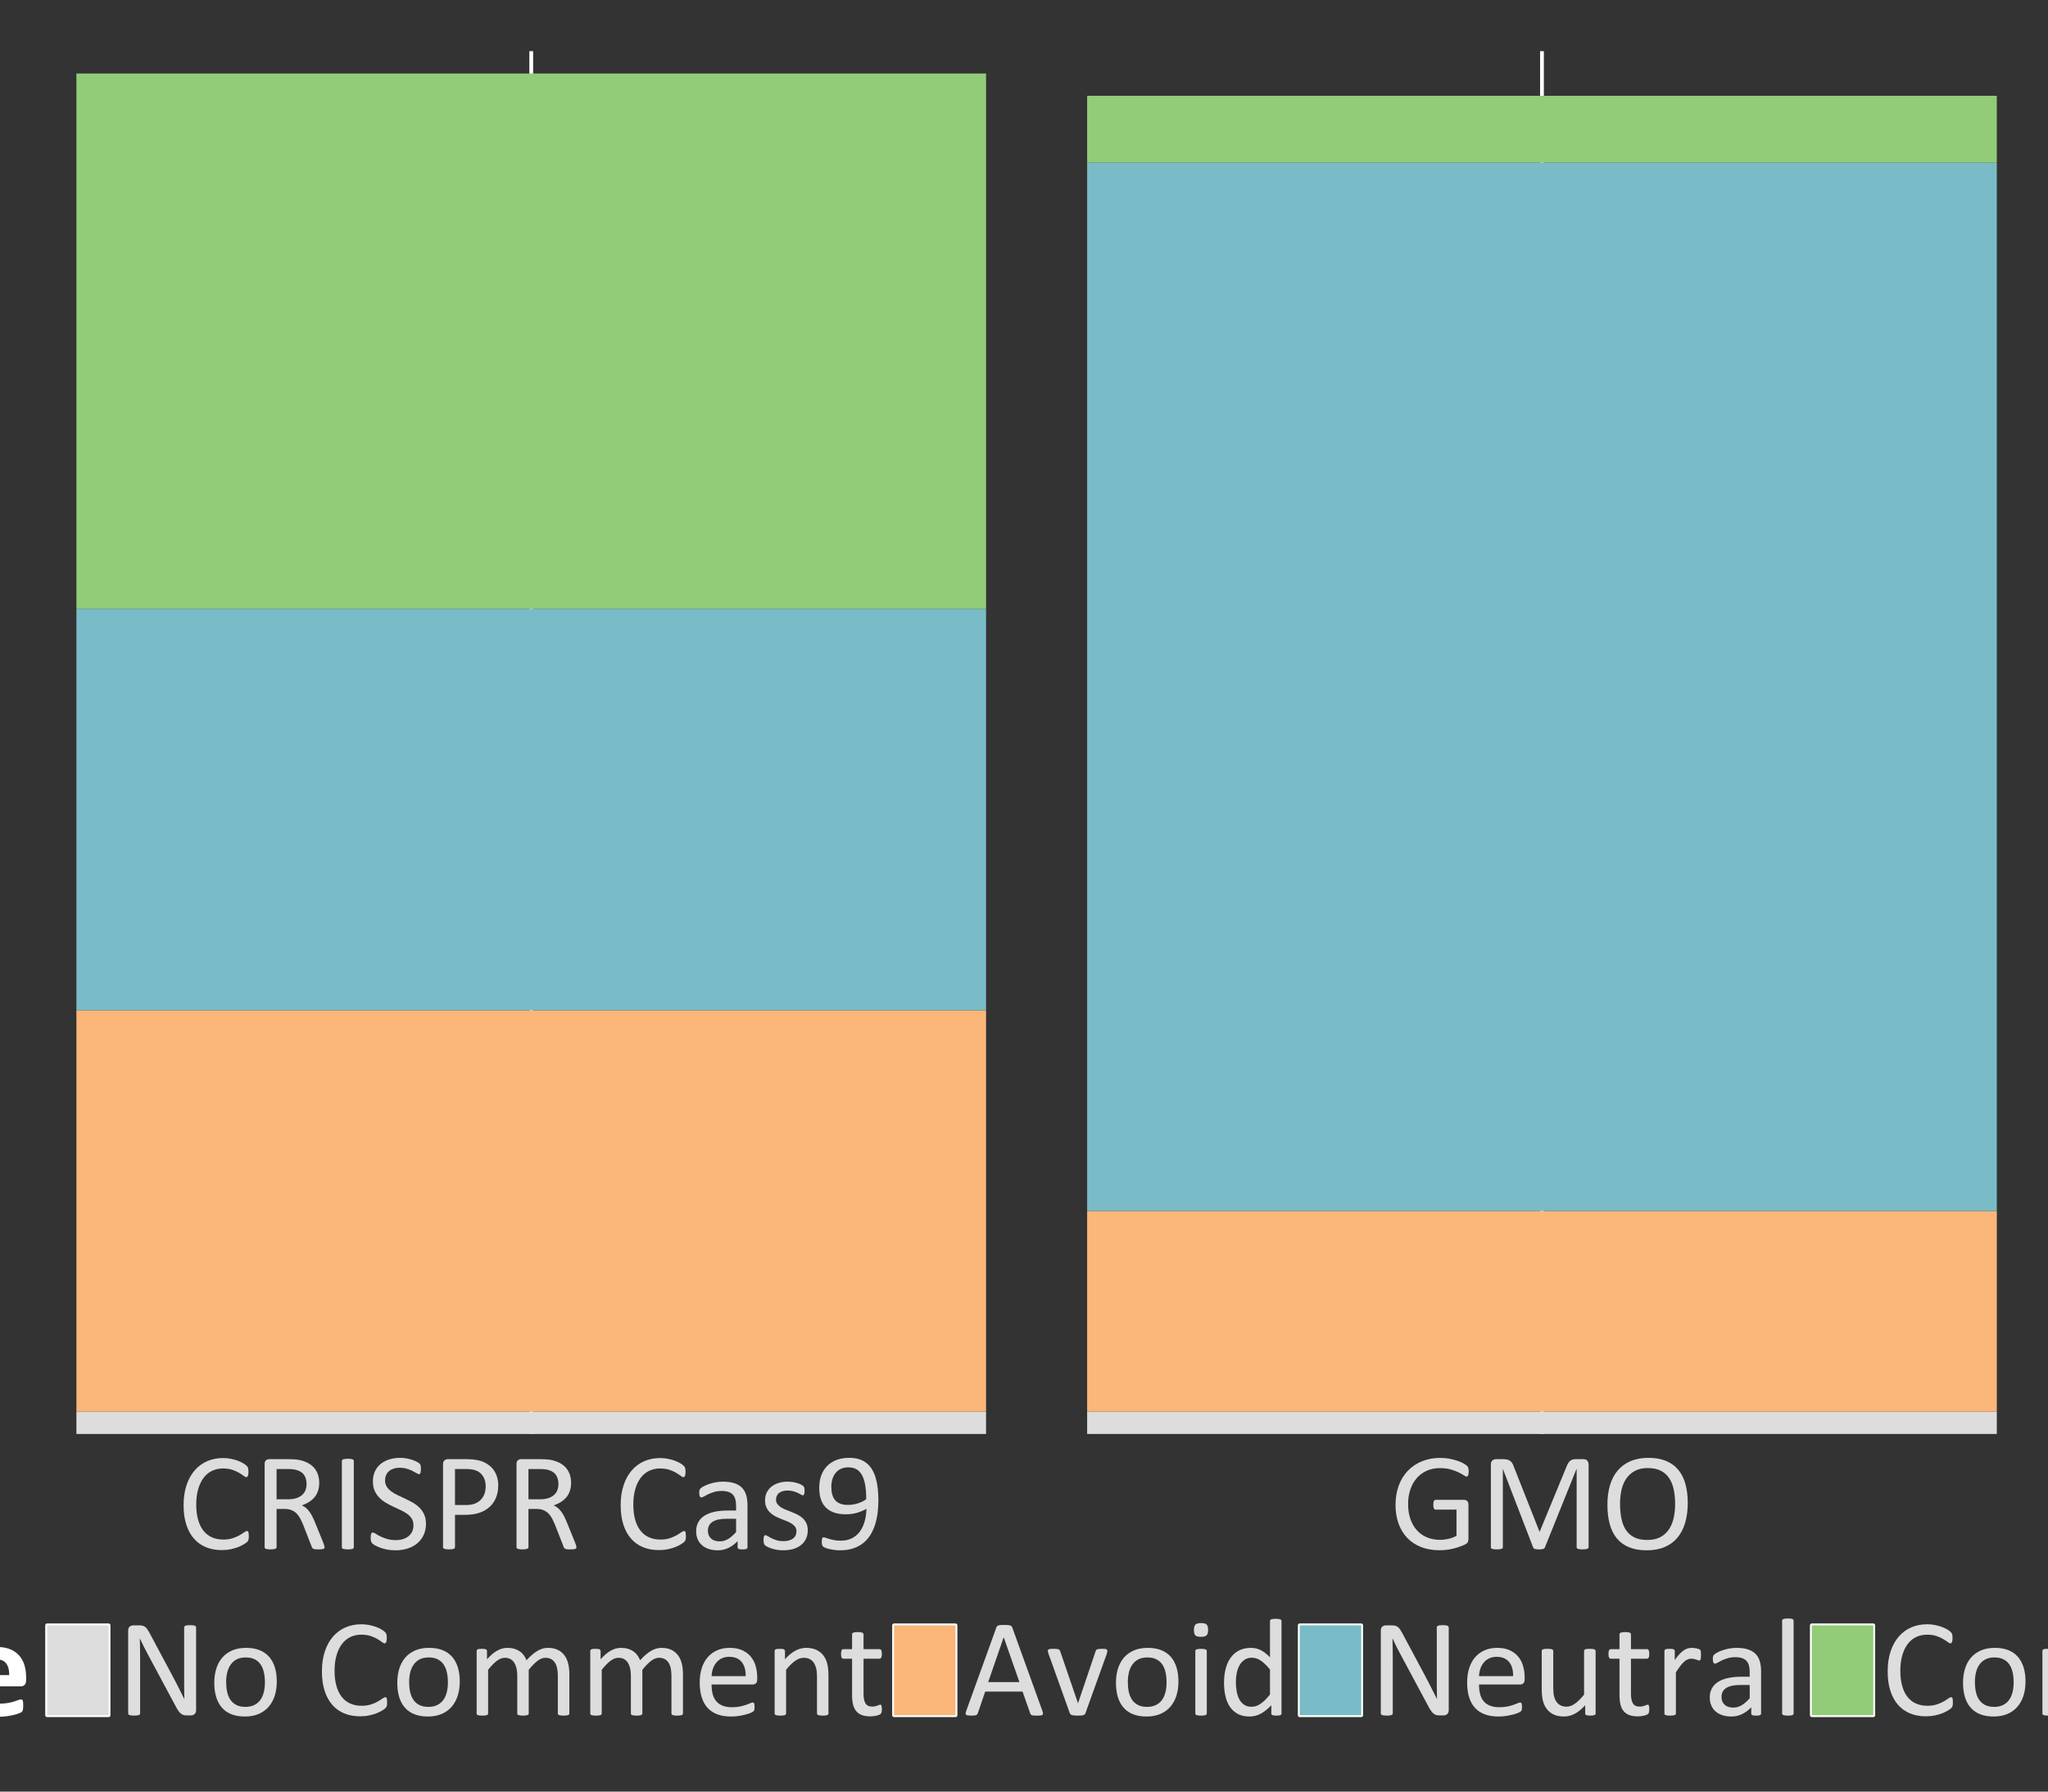 <?xml version="1.0" encoding="UTF-8"?>
<svg xmlns="http://www.w3.org/2000/svg" xmlns:xlink="http://www.w3.org/1999/xlink" width="576pt" height="504pt" viewBox="0 0 576 504" version="1.1">
<rect x="0" y="0" width="576" height="504" fill="#333333" stroke="none"/>
<defs>
<g>
<symbol overflow="visible" id="glyph0-0">
<path style="stroke:none;" d="M 20.234 -3.574 C 20.23 -3.363 20.227 -3.18 20.215 -3.027 C 20.199 -2.867 20.176 -2.73 20.145 -2.617 C 20.113 -2.496 20.07 -2.391 20.02 -2.305 C 19.965 -2.211 19.875 -2.102 19.746 -1.973 C 19.613 -1.84 19.34 -1.641 18.926 -1.375 C 18.508 -1.105 17.988 -0.844 17.371 -0.594 C 16.75 -0.336 16.039 -0.125 15.242 0.047 C 14.438 0.223 13.562 0.309 12.617 0.312 C 10.973 0.309 9.492 0.039 8.172 -0.508 C 6.848 -1.051 5.723 -1.859 4.793 -2.93 C 3.863 -3.996 3.145 -5.312 2.645 -6.883 C 2.141 -8.449 1.891 -10.258 1.895 -12.305 C 1.891 -14.398 2.16 -16.266 2.703 -17.91 C 3.242 -19.547 4.004 -20.938 4.98 -22.078 C 5.957 -23.219 7.125 -24.086 8.484 -24.688 C 9.844 -25.281 11.352 -25.582 13.008 -25.586 C 13.734 -25.582 14.441 -25.512 15.137 -25.379 C 15.824 -25.238 16.465 -25.066 17.051 -24.863 C 17.637 -24.652 18.156 -24.414 18.613 -24.141 C 19.066 -23.867 19.383 -23.641 19.559 -23.465 C 19.734 -23.289 19.848 -23.156 19.902 -23.066 C 19.953 -22.973 19.996 -22.863 20.027 -22.742 C 20.059 -22.617 20.082 -22.473 20.105 -22.305 C 20.121 -22.133 20.133 -21.93 20.137 -21.699 C 20.133 -21.434 20.121 -21.215 20.098 -21.035 C 20.07 -20.852 20.031 -20.695 19.98 -20.574 C 19.926 -20.449 19.863 -20.359 19.793 -20.301 C 19.719 -20.242 19.629 -20.215 19.527 -20.215 C 19.344 -20.215 19.09 -20.34 18.762 -20.594 C 18.434 -20.848 18.008 -21.129 17.492 -21.434 C 16.973 -21.738 16.348 -22.016 15.609 -22.273 C 14.867 -22.523 13.98 -22.652 12.949 -22.656 C 11.824 -22.652 10.797 -22.426 9.875 -21.98 C 8.949 -21.527 8.16 -20.867 7.508 -20 C 6.852 -19.125 6.348 -18.062 5.988 -16.805 C 5.629 -15.547 5.449 -14.109 5.449 -12.5 C 5.449 -10.895 5.621 -9.48 5.969 -8.25 C 6.312 -7.02 6.809 -5.988 7.461 -5.164 C 8.105 -4.336 8.902 -3.711 9.848 -3.289 C 10.789 -2.863 11.855 -2.652 13.047 -2.656 C 14.051 -2.652 14.93 -2.777 15.688 -3.027 C 16.438 -3.273 17.078 -3.551 17.609 -3.855 C 18.137 -4.16 18.574 -4.438 18.918 -4.688 C 19.258 -4.934 19.527 -5.055 19.723 -5.059 C 19.816 -5.055 19.895 -5.035 19.961 -5 C 20.023 -4.957 20.074 -4.883 20.117 -4.773 C 20.152 -4.66 20.184 -4.508 20.203 -4.316 C 20.223 -4.117 20.23 -3.871 20.234 -3.574 Z M 20.234 -3.574 "/>
</symbol>
<symbol overflow="visible" id="glyph0-1">
<path style="stroke:none;" d="M 20.215 -0.508 C 20.215 -0.402 20.195 -0.312 20.156 -0.234 C 20.117 -0.156 20.031 -0.09 19.902 -0.039 C 19.77 0.012 19.586 0.047 19.355 0.078 C 19.117 0.102 18.805 0.117 18.418 0.117 C 18.074 0.117 17.797 0.102 17.586 0.078 C 17.367 0.047 17.195 0.008 17.07 -0.047 C 16.938 -0.105 16.836 -0.188 16.766 -0.293 C 16.691 -0.395 16.633 -0.523 16.582 -0.684 L 14.258 -6.641 C 13.98 -7.312 13.699 -7.934 13.406 -8.504 C 13.113 -9.066 12.766 -9.555 12.363 -9.969 C 11.957 -10.375 11.48 -10.695 10.938 -10.926 C 10.387 -11.152 9.73 -11.266 8.965 -11.27 L 6.719 -11.27 L 6.719 -0.508 C 6.715 -0.402 6.684 -0.312 6.629 -0.234 C 6.566 -0.156 6.477 -0.094 6.355 -0.047 C 6.23 -0.004 6.062 0.031 5.848 0.066 C 5.633 0.098 5.363 0.117 5.039 0.117 C 4.711 0.117 4.438 0.098 4.227 0.066 C 4.008 0.031 3.836 -0.004 3.711 -0.047 C 3.578 -0.094 3.488 -0.156 3.438 -0.234 C 3.383 -0.312 3.355 -0.402 3.359 -0.508 L 3.359 -23.906 C 3.355 -24.414 3.488 -24.766 3.758 -24.969 C 4.023 -25.168 4.309 -25.27 4.609 -25.273 L 9.98 -25.273 C 10.613 -25.27 11.145 -25.254 11.57 -25.223 C 11.992 -25.188 12.375 -25.152 12.715 -25.117 C 13.691 -24.945 14.551 -24.68 15.301 -24.316 C 16.047 -23.949 16.676 -23.484 17.188 -22.93 C 17.691 -22.367 18.074 -21.727 18.328 -21.004 C 18.582 -20.281 18.707 -19.484 18.711 -18.613 C 18.707 -17.766 18.594 -17.008 18.367 -16.336 C 18.137 -15.664 17.809 -15.07 17.383 -14.559 C 16.949 -14.043 16.434 -13.598 15.84 -13.223 C 15.238 -12.844 14.57 -12.523 13.828 -12.266 C 14.242 -12.078 14.617 -11.848 14.961 -11.57 C 15.297 -11.289 15.613 -10.953 15.906 -10.566 C 16.199 -10.172 16.477 -9.723 16.738 -9.219 C 16.996 -8.707 17.258 -8.137 17.52 -7.5 L 19.785 -1.934 C 19.965 -1.465 20.082 -1.133 20.137 -0.945 C 20.188 -0.754 20.215 -0.609 20.215 -0.508 Z M 15.156 -18.262 C 15.152 -19.25 14.93 -20.086 14.492 -20.77 C 14.047 -21.453 13.305 -21.945 12.266 -22.246 C 11.938 -22.336 11.57 -22.402 11.16 -22.441 C 10.75 -22.48 10.215 -22.5 9.551 -22.5 L 6.719 -22.5 L 6.719 -13.984 L 10 -13.984 C 10.883 -13.98 11.648 -14.086 12.293 -14.305 C 12.938 -14.516 13.473 -14.816 13.906 -15.203 C 14.332 -15.586 14.648 -16.039 14.852 -16.562 C 15.051 -17.082 15.152 -17.648 15.156 -18.262 Z M 15.156 -18.262 "/>
</symbol>
<symbol overflow="visible" id="glyph0-2">
<path style="stroke:none;" d="M 6.719 -0.508 C 6.715 -0.402 6.688 -0.312 6.641 -0.234 C 6.586 -0.156 6.496 -0.094 6.367 -0.047 C 6.234 -0.004 6.062 0.031 5.848 0.066 C 5.633 0.098 5.363 0.117 5.039 0.117 C 4.727 0.117 4.457 0.098 4.238 0.066 C 4.012 0.031 3.836 -0.004 3.711 -0.047 C 3.578 -0.094 3.488 -0.156 3.438 -0.234 C 3.383 -0.312 3.355 -0.402 3.359 -0.508 L 3.359 -24.766 C 3.355 -24.867 3.387 -24.957 3.445 -25.039 C 3.504 -25.113 3.602 -25.176 3.738 -25.223 C 3.875 -25.266 4.051 -25.305 4.266 -25.34 C 4.48 -25.371 4.738 -25.387 5.039 -25.391 C 5.363 -25.387 5.633 -25.371 5.848 -25.34 C 6.062 -25.305 6.234 -25.266 6.367 -25.223 C 6.496 -25.176 6.586 -25.113 6.641 -25.039 C 6.688 -24.957 6.715 -24.867 6.719 -24.766 Z M 6.719 -0.508 "/>
</symbol>
<symbol overflow="visible" id="glyph0-3">
<path style="stroke:none;" d="M 16.934 -7.09 C 16.934 -5.902 16.715 -4.848 16.277 -3.926 C 15.84 -3 15.234 -2.215 14.461 -1.57 C 13.688 -0.926 12.773 -0.441 11.727 -0.117 C 10.676 0.207 9.547 0.367 8.34 0.371 C 7.488 0.367 6.703 0.297 5.984 0.156 C 5.258 0.012 4.613 -0.16 4.051 -0.371 C 3.48 -0.574 3.008 -0.789 2.625 -1.016 C 2.242 -1.234 1.973 -1.426 1.824 -1.582 C 1.672 -1.738 1.562 -1.934 1.492 -2.176 C 1.418 -2.414 1.383 -2.738 1.387 -3.145 C 1.383 -3.43 1.395 -3.668 1.426 -3.855 C 1.449 -4.043 1.488 -4.195 1.543 -4.316 C 1.59 -4.43 1.656 -4.512 1.738 -4.559 C 1.812 -4.605 1.902 -4.629 2.012 -4.629 C 2.191 -4.629 2.449 -4.516 2.781 -4.297 C 3.113 -4.07 3.539 -3.832 4.062 -3.574 C 4.578 -3.312 5.207 -3.066 5.945 -2.84 C 6.68 -2.609 7.531 -2.496 8.496 -2.5 C 9.223 -2.496 9.887 -2.594 10.496 -2.793 C 11.098 -2.984 11.621 -3.262 12.059 -3.621 C 12.496 -3.98 12.832 -4.418 13.066 -4.941 C 13.301 -5.457 13.418 -6.051 13.418 -6.719 C 13.418 -7.434 13.254 -8.047 12.93 -8.555 C 12.602 -9.062 12.172 -9.508 11.641 -9.891 C 11.105 -10.273 10.496 -10.625 9.812 -10.945 C 9.129 -11.266 8.43 -11.59 7.715 -11.922 C 6.996 -12.254 6.301 -12.621 5.625 -13.027 C 4.945 -13.426 4.34 -13.902 3.809 -14.453 C 3.273 -14.996 2.84 -15.637 2.508 -16.375 C 2.176 -17.109 2.008 -17.992 2.012 -19.023 C 2.008 -20.074 2.199 -21.016 2.586 -21.844 C 2.969 -22.672 3.504 -23.363 4.188 -23.926 C 4.871 -24.48 5.684 -24.906 6.629 -25.203 C 7.57 -25.492 8.59 -25.641 9.688 -25.645 C 10.242 -25.641 10.805 -25.59 11.375 -25.496 C 11.938 -25.395 12.473 -25.266 12.977 -25.105 C 13.477 -24.941 13.922 -24.758 14.316 -24.559 C 14.703 -24.355 14.961 -24.195 15.086 -24.07 C 15.207 -23.945 15.289 -23.848 15.332 -23.777 C 15.367 -23.707 15.398 -23.613 15.43 -23.504 C 15.453 -23.391 15.473 -23.258 15.488 -23.105 C 15.496 -22.945 15.504 -22.746 15.508 -22.5 C 15.504 -22.266 15.492 -22.055 15.477 -21.875 C 15.453 -21.688 15.426 -21.535 15.391 -21.414 C 15.348 -21.289 15.293 -21.199 15.223 -21.141 C 15.152 -21.082 15.07 -21.051 14.98 -21.055 C 14.836 -21.051 14.609 -21.145 14.305 -21.328 C 13.996 -21.508 13.625 -21.711 13.184 -21.941 C 12.738 -22.168 12.211 -22.375 11.609 -22.566 C 11 -22.754 10.32 -22.852 9.57 -22.852 C 8.863 -22.852 8.254 -22.754 7.734 -22.566 C 7.211 -22.375 6.781 -22.125 6.445 -21.816 C 6.105 -21.5 5.852 -21.129 5.684 -20.703 C 5.512 -20.27 5.426 -19.816 5.43 -19.336 C 5.426 -18.633 5.59 -18.027 5.918 -17.52 C 6.242 -17.012 6.672 -16.562 7.215 -16.172 C 7.754 -15.781 8.371 -15.422 9.062 -15.098 C 9.75 -14.77 10.453 -14.441 11.172 -14.109 C 11.887 -13.777 12.59 -13.41 13.281 -13.016 C 13.969 -12.617 14.582 -12.148 15.125 -11.609 C 15.664 -11.066 16.102 -10.43 16.434 -9.695 C 16.766 -8.957 16.934 -8.09 16.934 -7.09 Z M 16.934 -7.09 "/>
</symbol>
<symbol overflow="visible" id="glyph0-4">
<path style="stroke:none;" d="M 18.887 -17.871 C 18.883 -16.605 18.676 -15.465 18.262 -14.453 C 17.844 -13.434 17.246 -12.566 16.473 -11.855 C 15.695 -11.137 14.746 -10.586 13.621 -10.195 C 12.492 -9.805 11.148 -9.609 9.59 -9.609 L 6.719 -9.609 L 6.719 -0.508 C 6.715 -0.402 6.684 -0.312 6.629 -0.234 C 6.566 -0.156 6.477 -0.094 6.355 -0.047 C 6.23 -0.004 6.062 0.031 5.848 0.066 C 5.633 0.098 5.363 0.117 5.039 0.117 C 4.711 0.117 4.438 0.098 4.227 0.066 C 4.008 0.031 3.836 -0.004 3.711 -0.047 C 3.578 -0.094 3.488 -0.156 3.438 -0.234 C 3.383 -0.312 3.355 -0.402 3.359 -0.508 L 3.359 -23.828 C 3.355 -24.348 3.492 -24.719 3.77 -24.941 C 4.039 -25.16 4.348 -25.27 4.688 -25.273 L 10.098 -25.273 C 10.641 -25.27 11.164 -25.246 11.668 -25.203 C 12.168 -25.156 12.762 -25.059 13.445 -24.91 C 14.129 -24.758 14.824 -24.48 15.535 -24.07 C 16.242 -23.66 16.848 -23.156 17.344 -22.559 C 17.836 -21.957 18.215 -21.262 18.484 -20.477 C 18.75 -19.688 18.883 -18.82 18.887 -17.871 Z M 15.352 -17.598 C 15.352 -18.621 15.156 -19.48 14.773 -20.176 C 14.387 -20.863 13.914 -21.379 13.348 -21.719 C 12.781 -22.055 12.195 -22.27 11.59 -22.363 C 10.984 -22.453 10.395 -22.5 9.824 -22.5 L 6.719 -22.5 L 6.719 -12.363 L 9.746 -12.363 C 10.758 -12.363 11.602 -12.492 12.273 -12.754 C 12.941 -13.012 13.504 -13.371 13.965 -13.836 C 14.418 -14.297 14.766 -14.852 15 -15.496 C 15.234 -16.141 15.352 -16.84 15.352 -17.598 Z M 15.352 -17.598 "/>
</symbol>
<symbol overflow="visible" id="glyph0-5">
<path style="stroke:none;" d=""/>
</symbol>
<symbol overflow="visible" id="glyph0-6">
<path style="stroke:none;" d="M 16.23 -0.469 C 16.23 -0.312 16.176 -0.195 16.074 -0.117 C 15.965 -0.039 15.824 0.02 15.645 0.059 C 15.461 0.098 15.191 0.117 14.844 0.117 C 14.5 0.117 14.23 0.098 14.031 0.059 C 13.828 0.02 13.684 -0.039 13.594 -0.117 C 13.5 -0.195 13.453 -0.312 13.457 -0.469 L 13.457 -2.227 C 12.688 -1.406 11.832 -0.766 10.887 -0.312 C 9.941 0.145 8.941 0.367 7.891 0.371 C 6.965 0.367 6.129 0.246 5.379 0.008 C 4.629 -0.234 3.988 -0.578 3.465 -1.035 C 2.934 -1.488 2.523 -2.047 2.234 -2.715 C 1.938 -3.375 1.793 -4.133 1.797 -4.98 C 1.793 -5.969 1.996 -6.828 2.402 -7.559 C 2.805 -8.285 3.383 -8.891 4.141 -9.375 C 4.895 -9.855 5.82 -10.215 6.914 -10.457 C 8.008 -10.695 9.238 -10.816 10.605 -10.82 L 13.027 -10.82 L 13.027 -12.188 C 13.023 -12.863 12.953 -13.461 12.812 -13.984 C 12.668 -14.504 12.438 -14.938 12.117 -15.281 C 11.797 -15.625 11.383 -15.883 10.879 -16.062 C 10.367 -16.234 9.742 -16.324 9.004 -16.328 C 8.207 -16.324 7.492 -16.23 6.863 -16.043 C 6.23 -15.855 5.68 -15.645 5.203 -15.418 C 4.727 -15.188 4.328 -14.98 4.012 -14.793 C 3.691 -14.602 3.453 -14.508 3.301 -14.512 C 3.191 -14.508 3.102 -14.535 3.027 -14.59 C 2.945 -14.641 2.875 -14.719 2.82 -14.824 C 2.758 -14.926 2.719 -15.059 2.695 -15.223 C 2.668 -15.387 2.652 -15.566 2.656 -15.762 C 2.652 -16.086 2.676 -16.34 2.723 -16.531 C 2.766 -16.719 2.875 -16.898 3.055 -17.07 C 3.227 -17.234 3.531 -17.434 3.965 -17.664 C 4.391 -17.891 4.887 -18.098 5.449 -18.289 C 6.008 -18.477 6.617 -18.633 7.285 -18.758 C 7.945 -18.879 8.617 -18.941 9.297 -18.945 C 10.559 -18.941 11.633 -18.801 12.52 -18.516 C 13.402 -18.227 14.117 -17.805 14.668 -17.254 C 15.211 -16.699 15.609 -16.012 15.859 -15.195 C 16.105 -14.371 16.23 -13.414 16.23 -12.324 Z M 13.027 -8.496 L 10.273 -8.496 C 9.383 -8.496 8.617 -8.418 7.969 -8.27 C 7.316 -8.117 6.773 -7.898 6.348 -7.605 C 5.914 -7.312 5.598 -6.961 5.398 -6.551 C 5.195 -6.141 5.098 -5.668 5.098 -5.137 C 5.098 -4.223 5.387 -3.496 5.965 -2.957 C 6.543 -2.414 7.352 -2.145 8.398 -2.148 C 9.242 -2.145 10.027 -2.359 10.75 -2.793 C 11.473 -3.219 12.23 -3.875 13.027 -4.766 Z M 13.027 -8.496 "/>
</symbol>
<symbol overflow="visible" id="glyph0-7">
<path style="stroke:none;" d="M 14.023 -5.273 C 14.02 -4.375 13.855 -3.574 13.523 -2.871 C 13.191 -2.168 12.719 -1.574 12.109 -1.094 C 11.496 -0.609 10.766 -0.246 9.922 0 C 9.07 0.246 8.141 0.367 7.129 0.371 C 6.5 0.367 5.902 0.32 5.34 0.223 C 4.77 0.125 4.262 0.004 3.816 -0.145 C 3.363 -0.293 2.984 -0.449 2.676 -0.613 C 2.359 -0.773 2.133 -0.922 1.992 -1.055 C 1.848 -1.184 1.742 -1.363 1.68 -1.602 C 1.613 -1.832 1.582 -2.152 1.582 -2.559 C 1.582 -2.805 1.594 -3.012 1.621 -3.184 C 1.645 -3.348 1.676 -3.484 1.719 -3.594 C 1.754 -3.695 1.809 -3.77 1.883 -3.816 C 1.953 -3.859 2.035 -3.883 2.129 -3.887 C 2.27 -3.883 2.48 -3.797 2.762 -3.621 C 3.039 -3.445 3.387 -3.254 3.797 -3.047 C 4.207 -2.836 4.691 -2.641 5.254 -2.469 C 5.812 -2.289 6.457 -2.203 7.188 -2.207 C 7.73 -2.203 8.227 -2.262 8.672 -2.383 C 9.113 -2.496 9.496 -2.668 9.824 -2.898 C 10.148 -3.125 10.398 -3.414 10.574 -3.77 C 10.75 -4.117 10.84 -4.535 10.84 -5.02 C 10.84 -5.512 10.711 -5.93 10.457 -6.27 C 10.203 -6.605 9.867 -6.902 9.453 -7.168 C 9.031 -7.426 8.562 -7.656 8.047 -7.859 C 7.523 -8.059 6.988 -8.273 6.434 -8.496 C 5.879 -8.715 5.336 -8.965 4.812 -9.246 C 4.281 -9.527 3.812 -9.867 3.398 -10.273 C 2.98 -10.672 2.645 -11.156 2.391 -11.719 C 2.137 -12.277 2.008 -12.945 2.012 -13.73 C 2.008 -14.418 2.141 -15.078 2.41 -15.711 C 2.676 -16.34 3.078 -16.895 3.613 -17.371 C 4.145 -17.844 4.812 -18.227 5.613 -18.516 C 6.414 -18.801 7.348 -18.941 8.418 -18.945 C 8.883 -18.941 9.352 -18.902 9.824 -18.828 C 10.289 -18.746 10.711 -18.648 11.094 -18.535 C 11.469 -18.414 11.793 -18.289 12.059 -18.152 C 12.324 -18.016 12.523 -17.895 12.664 -17.793 C 12.797 -17.688 12.891 -17.598 12.938 -17.52 C 12.984 -17.441 13.016 -17.352 13.035 -17.254 C 13.055 -17.156 13.074 -17.035 13.094 -16.895 C 13.113 -16.746 13.125 -16.57 13.125 -16.367 C 13.125 -16.141 13.113 -15.949 13.094 -15.789 C 13.074 -15.625 13.043 -15.492 12.996 -15.391 C 12.949 -15.285 12.895 -15.211 12.832 -15.164 C 12.766 -15.117 12.691 -15.094 12.617 -15.098 C 12.496 -15.094 12.328 -15.164 12.109 -15.312 C 11.887 -15.453 11.602 -15.605 11.25 -15.77 C 10.898 -15.93 10.484 -16.086 10.008 -16.23 C 9.531 -16.371 8.988 -16.441 8.379 -16.445 C 7.832 -16.441 7.348 -16.379 6.934 -16.258 C 6.512 -16.133 6.172 -15.957 5.906 -15.73 C 5.641 -15.5 5.438 -15.23 5.301 -14.922 C 5.164 -14.605 5.098 -14.266 5.098 -13.906 C 5.098 -13.395 5.227 -12.969 5.488 -12.625 C 5.746 -12.277 6.086 -11.977 6.504 -11.719 C 6.918 -11.457 7.391 -11.223 7.93 -11.016 C 8.461 -10.805 9.004 -10.59 9.559 -10.371 C 10.109 -10.148 10.656 -9.898 11.199 -9.629 C 11.738 -9.352 12.219 -9.02 12.637 -8.633 C 13.051 -8.238 13.387 -7.77 13.641 -7.227 C 13.895 -6.676 14.02 -6.027 14.023 -5.273 Z M 14.023 -5.273 "/>
</symbol>
<symbol overflow="visible" id="glyph0-8">
<path style="stroke:none;" d="M 18.242 -13.633 C 18.238 -12.535 18.176 -11.43 18.047 -10.312 C 17.914 -9.191 17.691 -8.113 17.383 -7.078 C 17.066 -6.043 16.645 -5.07 16.121 -4.168 C 15.59 -3.262 14.926 -2.473 14.129 -1.797 C 13.324 -1.117 12.375 -0.586 11.277 -0.203 C 10.176 0.18 8.898 0.367 7.441 0.371 C 6.879 0.367 6.332 0.332 5.809 0.262 C 5.277 0.188 4.805 0.102 4.383 0 C 3.961 -0.102 3.605 -0.211 3.32 -0.332 C 3.031 -0.445 2.824 -0.562 2.695 -0.684 C 2.562 -0.797 2.465 -0.957 2.41 -1.16 C 2.348 -1.363 2.32 -1.633 2.324 -1.973 C 2.32 -2.258 2.328 -2.484 2.352 -2.656 C 2.367 -2.82 2.398 -2.953 2.441 -3.047 C 2.477 -3.137 2.531 -3.195 2.605 -3.23 C 2.676 -3.262 2.766 -3.281 2.871 -3.281 C 3.012 -3.281 3.211 -3.23 3.477 -3.133 C 3.734 -3.035 4.062 -2.93 4.461 -2.812 C 4.855 -2.695 5.324 -2.586 5.859 -2.488 C 6.391 -2.391 6.988 -2.344 7.656 -2.344 C 8.918 -2.344 10 -2.586 10.906 -3.074 C 11.809 -3.562 12.551 -4.219 13.125 -5.039 C 13.695 -5.859 14.125 -6.809 14.414 -7.891 C 14.699 -8.969 14.855 -10.109 14.883 -11.309 C 14.191 -10.902 13.363 -10.543 12.402 -10.234 C 11.438 -9.918 10.332 -9.762 9.082 -9.766 C 7.676 -9.762 6.492 -9.953 5.535 -10.34 C 4.578 -10.723 3.809 -11.246 3.23 -11.914 C 2.648 -12.574 2.234 -13.363 1.98 -14.277 C 1.727 -15.188 1.598 -16.184 1.602 -17.266 C 1.598 -18.383 1.762 -19.445 2.09 -20.457 C 2.414 -21.465 2.922 -22.355 3.613 -23.125 C 4.301 -23.891 5.18 -24.504 6.25 -24.961 C 7.316 -25.414 8.594 -25.641 10.078 -25.645 C 11.133 -25.641 12.066 -25.508 12.879 -25.242 C 13.691 -24.977 14.398 -24.59 15 -24.09 C 15.598 -23.586 16.105 -22.98 16.523 -22.273 C 16.938 -21.562 17.27 -20.762 17.527 -19.863 C 17.777 -18.965 17.961 -17.988 18.074 -16.941 C 18.184 -15.891 18.238 -14.789 18.242 -13.633 Z M 14.824 -14.004 C 14.824 -15.668 14.711 -17.07 14.492 -18.211 C 14.266 -19.352 13.941 -20.273 13.516 -20.977 C 13.082 -21.68 12.555 -22.188 11.934 -22.5 C 11.305 -22.812 10.582 -22.969 9.766 -22.969 C 8.918 -22.969 8.195 -22.812 7.598 -22.508 C 6.996 -22.199 6.504 -21.789 6.121 -21.277 C 5.734 -20.762 5.453 -20.18 5.273 -19.531 C 5.09 -18.875 4.996 -18.207 5 -17.52 C 4.996 -16.75 5.078 -16.047 5.242 -15.41 C 5.402 -14.77 5.668 -14.227 6.035 -13.789 C 6.398 -13.344 6.871 -13.004 7.461 -12.762 C 8.043 -12.52 8.766 -12.398 9.629 -12.402 C 10.602 -12.398 11.547 -12.543 12.461 -12.84 C 13.371 -13.129 14.16 -13.52 14.824 -14.004 Z M 14.824 -14.004 "/>
</symbol>
<symbol overflow="visible" id="glyph0-9">
<path style="stroke:none;" d="M 22.344 -21.836 C 22.34 -21.586 22.328 -21.367 22.305 -21.18 C 22.277 -20.988 22.238 -20.832 22.188 -20.711 C 22.133 -20.586 22.066 -20.5 21.992 -20.449 C 21.91 -20.395 21.828 -20.367 21.738 -20.371 C 21.582 -20.367 21.32 -20.492 20.957 -20.742 C 20.59 -20.988 20.102 -21.262 19.492 -21.562 C 18.879 -21.859 18.145 -22.133 17.293 -22.383 C 16.438 -22.629 15.426 -22.75 14.258 -22.754 C 12.859 -22.75 11.609 -22.496 10.508 -21.992 C 9.398 -21.48 8.461 -20.777 7.695 -19.883 C 6.922 -18.98 6.332 -17.914 5.926 -16.68 C 5.512 -15.441 5.309 -14.102 5.312 -12.656 C 5.309 -11.039 5.531 -9.605 5.984 -8.359 C 6.43 -7.105 7.055 -6.051 7.852 -5.195 C 8.645 -4.332 9.59 -3.68 10.691 -3.242 C 11.789 -2.797 12.996 -2.578 14.316 -2.578 C 15.094 -2.578 15.887 -2.672 16.688 -2.859 C 17.488 -3.047 18.234 -3.328 18.926 -3.711 L 18.926 -11.074 L 13.066 -11.074 C 12.844 -11.074 12.676 -11.184 12.566 -11.406 C 12.453 -11.625 12.398 -11.969 12.402 -12.441 C 12.398 -12.684 12.41 -12.895 12.441 -13.074 C 12.465 -13.246 12.508 -13.391 12.566 -13.504 C 12.625 -13.613 12.695 -13.695 12.773 -13.75 C 12.852 -13.801 12.949 -13.828 13.066 -13.828 L 21.094 -13.828 C 21.234 -13.828 21.375 -13.801 21.523 -13.75 C 21.664 -13.695 21.797 -13.617 21.914 -13.516 C 22.031 -13.41 22.121 -13.266 22.188 -13.086 C 22.25 -12.898 22.281 -12.691 22.285 -12.461 L 22.285 -2.832 C 22.281 -2.488 22.223 -2.195 22.109 -1.953 C 21.988 -1.703 21.742 -1.484 21.367 -1.297 C 20.988 -1.105 20.5 -0.902 19.902 -0.684 C 19.301 -0.461 18.684 -0.273 18.047 -0.117 C 17.406 0.039 16.762 0.156 16.113 0.234 C 15.461 0.312 14.816 0.352 14.18 0.352 C 12.227 0.352 10.48 0.051 8.945 -0.555 C 7.406 -1.16 6.105 -2.023 5.047 -3.145 C 3.984 -4.262 3.176 -5.602 2.617 -7.168 C 2.055 -8.727 1.773 -10.473 1.777 -12.402 C 1.773 -14.406 2.078 -16.223 2.684 -17.852 C 3.289 -19.477 4.141 -20.863 5.242 -22.012 C 6.34 -23.156 7.66 -24.043 9.207 -24.676 C 10.746 -25.305 12.457 -25.621 14.336 -25.625 C 15.297 -25.621 16.203 -25.539 17.051 -25.371 C 17.895 -25.199 18.645 -25 19.305 -24.773 C 19.961 -24.547 20.516 -24.297 20.965 -24.031 C 21.414 -23.762 21.723 -23.547 21.895 -23.379 C 22.062 -23.207 22.18 -23.012 22.246 -22.793 C 22.309 -22.57 22.34 -22.25 22.344 -21.836 Z M 22.344 -21.836 "/>
</symbol>
<symbol overflow="visible" id="glyph0-10">
<path style="stroke:none;" d="M 30.84 -0.508 C 30.836 -0.402 30.809 -0.312 30.758 -0.234 C 30.703 -0.156 30.609 -0.094 30.477 -0.047 C 30.34 -0.004 30.172 0.031 29.965 0.066 C 29.754 0.098 29.48 0.117 29.148 0.117 C 28.84 0.117 28.574 0.098 28.355 0.066 C 28.129 0.031 27.957 -0.004 27.832 -0.047 C 27.703 -0.094 27.609 -0.156 27.559 -0.234 C 27.504 -0.312 27.48 -0.402 27.48 -0.508 L 27.48 -22.52 L 27.441 -22.52 L 18.535 -0.41 C 18.492 -0.316 18.438 -0.238 18.367 -0.176 C 18.293 -0.109 18.188 -0.051 18.055 -0.008 C 17.914 0.039 17.754 0.066 17.566 0.086 C 17.379 0.105 17.152 0.117 16.895 0.117 C 16.617 0.117 16.383 0.102 16.191 0.078 C 15.992 0.047 15.832 0.016 15.703 -0.027 C 15.57 -0.07 15.469 -0.125 15.398 -0.195 C 15.328 -0.258 15.277 -0.332 15.254 -0.41 L 6.738 -22.52 L 6.719 -22.52 L 6.719 -0.508 C 6.715 -0.402 6.688 -0.312 6.637 -0.234 C 6.582 -0.156 6.488 -0.094 6.355 -0.047 C 6.219 -0.004 6.043 0.031 5.832 0.066 C 5.613 0.098 5.34 0.117 5.008 0.117 C 4.684 0.117 4.414 0.098 4.203 0.066 C 3.984 0.031 3.816 -0.004 3.691 -0.047 C 3.562 -0.094 3.473 -0.156 3.43 -0.234 C 3.379 -0.312 3.355 -0.402 3.359 -0.508 L 3.359 -23.75 C 3.355 -24.293 3.5 -24.684 3.793 -24.922 C 4.082 -25.152 4.406 -25.27 4.766 -25.273 L 6.832 -25.273 C 7.254 -25.27 7.621 -25.23 7.941 -25.156 C 8.254 -25.074 8.531 -24.953 8.773 -24.785 C 9.008 -24.613 9.207 -24.398 9.367 -24.141 C 9.523 -23.879 9.664 -23.57 9.785 -23.223 L 17.012 -4.922 L 17.109 -4.922 L 24.629 -23.164 C 24.77 -23.551 24.93 -23.883 25.105 -24.16 C 25.273 -24.43 25.461 -24.648 25.668 -24.812 C 25.871 -24.973 26.098 -25.09 26.352 -25.164 C 26.602 -25.234 26.895 -25.27 27.227 -25.273 L 29.391 -25.273 C 29.586 -25.27 29.773 -25.242 29.957 -25.184 C 30.133 -25.125 30.285 -25.031 30.414 -24.91 C 30.535 -24.785 30.637 -24.629 30.719 -24.441 C 30.797 -24.25 30.836 -24.02 30.84 -23.75 Z M 30.84 -0.508 "/>
</symbol>
<symbol overflow="visible" id="glyph0-11">
<path style="stroke:none;" d="M 24.531 -12.93 C 24.527 -10.883 24.285 -9.039 23.809 -7.402 C 23.324 -5.758 22.605 -4.363 21.648 -3.211 C 20.691 -2.059 19.492 -1.172 18.047 -0.555 C 16.602 0.062 14.914 0.367 12.988 0.371 C 11.086 0.367 9.441 0.09 8.055 -0.477 C 6.668 -1.039 5.523 -1.863 4.617 -2.949 C 3.711 -4.027 3.035 -5.371 2.598 -6.973 C 2.152 -8.574 1.934 -10.414 1.934 -12.5 C 1.934 -14.488 2.172 -16.301 2.656 -17.93 C 3.133 -19.555 3.855 -20.938 4.824 -22.078 C 5.785 -23.219 6.992 -24.098 8.438 -24.715 C 9.883 -25.332 11.566 -25.641 13.496 -25.645 C 15.355 -25.641 16.977 -25.359 18.359 -24.805 C 19.734 -24.242 20.883 -23.426 21.805 -22.352 C 22.719 -21.277 23.402 -19.949 23.855 -18.367 C 24.301 -16.785 24.527 -14.973 24.531 -12.93 Z M 20.977 -12.695 C 20.977 -14.125 20.848 -15.457 20.594 -16.688 C 20.34 -17.918 19.918 -18.984 19.328 -19.891 C 18.734 -20.793 17.945 -21.5 16.957 -22.012 C 15.969 -22.516 14.746 -22.77 13.289 -22.773 C 11.832 -22.77 10.609 -22.496 9.621 -21.953 C 8.633 -21.402 7.828 -20.672 7.215 -19.766 C 6.594 -18.852 6.152 -17.789 5.887 -16.57 C 5.617 -15.352 5.484 -14.07 5.488 -12.734 C 5.484 -11.246 5.609 -9.879 5.859 -8.633 C 6.105 -7.379 6.52 -6.301 7.105 -5.398 C 7.688 -4.492 8.473 -3.789 9.457 -3.289 C 10.438 -2.785 11.668 -2.535 13.156 -2.539 C 14.621 -2.535 15.855 -2.809 16.859 -3.359 C 17.859 -3.902 18.668 -4.641 19.277 -5.574 C 19.887 -6.504 20.32 -7.582 20.586 -8.809 C 20.844 -10.027 20.977 -11.324 20.977 -12.695 Z M 20.977 -12.695 "/>
</symbol>
<symbol overflow="visible" id="glyph0-12">
<path style="stroke:none;" d="M 22.461 -1.387 C 22.457 -1.125 22.414 -0.902 22.328 -0.723 C 22.238 -0.535 22.125 -0.387 21.984 -0.273 C 21.844 -0.152 21.684 -0.066 21.512 -0.02 C 21.332 0.035 21.156 0.059 20.984 0.059 L 19.875 0.059 C 19.523 0.059 19.215 0.023 18.957 -0.047 C 18.691 -0.117 18.441 -0.246 18.207 -0.438 C 17.969 -0.625 17.734 -0.883 17.5 -1.211 C 17.262 -1.535 17.012 -1.953 16.75 -2.461 L 9.043 -16.836 C 8.637 -17.574 8.23 -18.352 7.82 -19.168 C 7.41 -19.98 7.031 -20.773 6.68 -21.543 L 6.641 -21.543 C 6.664 -20.602 6.684 -19.645 6.699 -18.672 C 6.707 -17.691 6.715 -16.723 6.719 -15.762 L 6.719 -0.508 C 6.715 -0.414 6.688 -0.324 6.637 -0.242 C 6.578 -0.156 6.484 -0.094 6.359 -0.047 C 6.227 -0.004 6.055 0.031 5.844 0.066 C 5.625 0.098 5.355 0.117 5.027 0.117 C 4.699 0.117 4.426 0.098 4.215 0.066 C 3.996 0.031 3.828 -0.004 3.707 -0.047 C 3.582 -0.094 3.492 -0.156 3.441 -0.242 C 3.383 -0.324 3.355 -0.414 3.359 -0.508 L 3.359 -23.828 C 3.355 -24.348 3.504 -24.719 3.801 -24.941 C 4.094 -25.16 4.418 -25.27 4.77 -25.273 L 6.422 -25.273 C 6.812 -25.27 7.137 -25.238 7.398 -25.176 C 7.66 -25.109 7.895 -25 8.105 -24.852 C 8.309 -24.699 8.512 -24.492 8.711 -24.227 C 8.902 -23.957 9.105 -23.621 9.324 -23.223 L 15.254 -12.129 C 15.613 -11.449 15.965 -10.785 16.309 -10.145 C 16.645 -9.496 16.973 -8.863 17.289 -8.242 C 17.602 -7.613 17.914 -6.996 18.223 -6.395 C 18.531 -5.785 18.836 -5.18 19.141 -4.57 L 19.16 -4.57 C 19.133 -5.598 19.113 -6.668 19.109 -7.781 C 19.102 -8.895 19.102 -9.965 19.102 -10.996 L 19.102 -24.707 C 19.102 -24.797 19.129 -24.883 19.184 -24.961 C 19.238 -25.039 19.328 -25.105 19.461 -25.164 C 19.586 -25.223 19.758 -25.266 19.977 -25.293 C 20.188 -25.316 20.469 -25.328 20.812 -25.332 C 21.113 -25.328 21.371 -25.316 21.594 -25.293 C 21.812 -25.266 21.984 -25.223 22.109 -25.164 C 22.23 -25.105 22.32 -25.039 22.379 -24.961 C 22.43 -24.883 22.457 -24.797 22.461 -24.707 Z M 22.461 -1.387 "/>
</symbol>
<symbol overflow="visible" id="glyph0-13">
<path style="stroke:none;" d="M 19.336 -9.473 C 19.336 -8.039 19.145 -6.719 18.77 -5.516 C 18.387 -4.309 17.824 -3.273 17.078 -2.402 C 16.328 -1.527 15.391 -0.844 14.266 -0.359 C 13.137 0.129 11.832 0.367 10.352 0.371 C 8.902 0.367 7.641 0.156 6.57 -0.273 C 5.492 -0.699 4.598 -1.324 3.887 -2.148 C 3.168 -2.965 2.637 -3.961 2.285 -5.137 C 1.934 -6.305 1.758 -7.633 1.758 -9.121 C 1.758 -10.551 1.941 -11.867 2.312 -13.074 C 2.684 -14.277 3.242 -15.316 3.992 -16.191 C 4.738 -17.059 5.676 -17.738 6.797 -18.223 C 7.914 -18.703 9.223 -18.941 10.723 -18.945 C 12.168 -18.941 13.426 -18.727 14.5 -18.301 C 15.574 -17.867 16.469 -17.242 17.188 -16.426 C 17.898 -15.602 18.438 -14.605 18.797 -13.438 C 19.156 -12.262 19.336 -10.941 19.336 -9.473 Z M 15.996 -9.258 C 15.996 -10.207 15.906 -11.105 15.73 -11.953 C 15.551 -12.797 15.258 -13.539 14.852 -14.18 C 14.441 -14.816 13.891 -15.32 13.195 -15.691 C 12.5 -16.062 11.633 -16.246 10.598 -16.25 C 9.633 -16.246 8.809 -16.078 8.121 -15.742 C 7.434 -15.402 6.863 -14.922 6.418 -14.305 C 5.965 -13.684 5.633 -12.953 5.422 -12.109 C 5.203 -11.262 5.098 -10.336 5.098 -9.336 C 5.098 -8.367 5.184 -7.465 5.363 -6.621 C 5.535 -5.773 5.832 -5.031 6.25 -4.402 C 6.66 -3.77 7.215 -3.27 7.914 -2.898 C 8.609 -2.527 9.477 -2.344 10.516 -2.344 C 11.461 -2.344 12.281 -2.512 12.98 -2.852 C 13.672 -3.188 14.246 -3.664 14.695 -4.277 C 15.141 -4.887 15.469 -5.613 15.68 -6.465 C 15.891 -7.309 15.996 -8.242 15.996 -9.258 Z M 15.996 -9.258 "/>
</symbol>
<symbol overflow="visible" id="glyph0-14">
<path style="stroke:none;" d="M 29.062 -0.488 C 29.062 -0.379 29.035 -0.293 28.984 -0.223 C 28.93 -0.152 28.844 -0.09 28.73 -0.039 C 28.609 0.012 28.449 0.047 28.242 0.078 C 28.031 0.102 27.77 0.117 27.461 0.117 C 27.133 0.117 26.867 0.102 26.66 0.078 C 26.449 0.047 26.281 0.012 26.16 -0.039 C 26.035 -0.09 25.949 -0.152 25.898 -0.223 C 25.844 -0.293 25.816 -0.379 25.82 -0.488 L 25.82 -11.172 C 25.816 -11.91 25.75 -12.586 25.625 -13.203 C 25.492 -13.812 25.285 -14.34 25 -14.785 C 24.711 -15.223 24.348 -15.562 23.906 -15.801 C 23.461 -16.031 22.938 -16.148 22.344 -16.152 C 21.598 -16.148 20.852 -15.863 20.105 -15.293 C 19.355 -14.719 18.535 -13.879 17.637 -12.773 L 17.637 -0.488 C 17.637 -0.379 17.609 -0.293 17.559 -0.223 C 17.504 -0.152 17.414 -0.09 17.293 -0.039 C 17.168 0.012 17.004 0.047 16.797 0.078 C 16.586 0.102 16.324 0.117 16.016 0.117 C 15.711 0.117 15.453 0.102 15.242 0.078 C 15.023 0.047 14.855 0.012 14.734 -0.039 C 14.609 -0.09 14.523 -0.152 14.48 -0.223 C 14.434 -0.293 14.414 -0.379 14.414 -0.488 L 14.414 -11.172 C 14.414 -11.91 14.34 -12.586 14.199 -13.203 C 14.051 -13.812 13.836 -14.34 13.555 -14.785 C 13.266 -15.223 12.906 -15.562 12.469 -15.801 C 12.031 -16.031 11.512 -16.148 10.918 -16.152 C 10.172 -16.148 9.426 -15.863 8.672 -15.293 C 7.914 -14.719 7.094 -13.879 6.211 -12.773 L 6.211 -0.488 C 6.211 -0.379 6.184 -0.293 6.133 -0.223 C 6.078 -0.152 5.992 -0.09 5.879 -0.039 C 5.758 0.012 5.598 0.047 5.391 0.078 C 5.18 0.102 4.91 0.117 4.59 0.117 C 4.273 0.117 4.016 0.102 3.809 0.078 C 3.598 0.047 3.43 0.012 3.309 -0.039 C 3.184 -0.09 3.098 -0.152 3.055 -0.223 C 3.008 -0.293 2.988 -0.379 2.988 -0.488 L 2.988 -18.066 C 2.988 -18.168 3.008 -18.258 3.047 -18.328 C 3.086 -18.398 3.164 -18.461 3.281 -18.523 C 3.398 -18.578 3.547 -18.617 3.73 -18.641 C 3.91 -18.656 4.152 -18.668 4.453 -18.672 C 4.738 -18.668 4.973 -18.656 5.164 -18.641 C 5.352 -18.617 5.5 -18.578 5.605 -18.523 C 5.707 -18.461 5.781 -18.398 5.828 -18.328 C 5.871 -18.258 5.895 -18.168 5.898 -18.066 L 5.898 -15.742 C 6.887 -16.848 7.848 -17.656 8.777 -18.172 C 9.707 -18.684 10.648 -18.941 11.602 -18.945 C 12.328 -18.941 12.98 -18.859 13.562 -18.691 C 14.141 -18.52 14.652 -18.281 15.098 -17.977 C 15.539 -17.672 15.918 -17.305 16.23 -16.883 C 16.543 -16.457 16.801 -15.988 17.012 -15.469 C 17.594 -16.105 18.152 -16.645 18.68 -17.09 C 19.207 -17.531 19.715 -17.891 20.203 -18.164 C 20.691 -18.438 21.164 -18.633 21.629 -18.758 C 22.09 -18.879 22.559 -18.941 23.027 -18.945 C 24.16 -18.941 25.109 -18.742 25.879 -18.348 C 26.645 -17.949 27.266 -17.422 27.742 -16.758 C 28.215 -16.094 28.555 -15.312 28.758 -14.422 C 28.961 -13.527 29.062 -12.59 29.062 -11.602 Z M 29.062 -0.488 "/>
</symbol>
<symbol overflow="visible" id="glyph0-15">
<path style="stroke:none;" d="M 17.988 -10.039 C 17.988 -9.527 17.859 -9.168 17.605 -8.953 C 17.348 -8.738 17.059 -8.629 16.734 -8.633 L 5.156 -8.633 C 5.156 -7.652 5.254 -6.773 5.449 -5.996 C 5.645 -5.211 5.969 -4.543 6.43 -3.984 C 6.883 -3.422 7.48 -2.992 8.215 -2.695 C 8.949 -2.395 9.844 -2.242 10.906 -2.246 C 11.742 -2.242 12.488 -2.312 13.145 -2.449 C 13.793 -2.586 14.359 -2.738 14.84 -2.91 C 15.316 -3.078 15.711 -3.23 16.02 -3.367 C 16.324 -3.504 16.555 -3.574 16.715 -3.574 C 16.805 -3.574 16.887 -3.551 16.961 -3.504 C 17.031 -3.457 17.086 -3.387 17.129 -3.301 C 17.164 -3.207 17.195 -3.082 17.215 -2.918 C 17.234 -2.754 17.242 -2.555 17.246 -2.324 C 17.242 -2.152 17.238 -2.004 17.227 -1.883 C 17.211 -1.758 17.191 -1.648 17.176 -1.551 C 17.152 -1.453 17.121 -1.367 17.078 -1.289 C 17.031 -1.211 16.973 -1.133 16.902 -1.062 C 16.828 -0.988 16.617 -0.871 16.27 -0.711 C 15.914 -0.547 15.457 -0.391 14.902 -0.234 C 14.34 -0.078 13.691 0.059 12.957 0.184 C 12.219 0.305 11.438 0.367 10.605 0.371 C 9.16 0.367 7.891 0.168 6.805 -0.234 C 5.715 -0.637 4.801 -1.234 4.062 -2.031 C 3.316 -2.824 2.758 -3.82 2.383 -5.02 C 2.004 -6.215 1.816 -7.609 1.816 -9.199 C 1.816 -10.707 2.012 -12.062 2.402 -13.27 C 2.793 -14.473 3.355 -15.496 4.09 -16.336 C 4.824 -17.176 5.711 -17.82 6.758 -18.27 C 7.797 -18.719 8.965 -18.941 10.254 -18.945 C 11.633 -18.941 12.805 -18.723 13.777 -18.281 C 14.746 -17.836 15.547 -17.238 16.172 -16.492 C 16.797 -15.742 17.254 -14.863 17.547 -13.855 C 17.84 -12.844 17.988 -11.766 17.988 -10.625 Z M 14.746 -10.996 C 14.781 -12.688 14.402 -14.016 13.613 -14.98 C 12.816 -15.941 11.645 -16.422 10.09 -16.426 C 9.289 -16.422 8.586 -16.273 7.984 -15.977 C 7.379 -15.676 6.875 -15.277 6.473 -14.785 C 6.062 -14.285 5.746 -13.711 5.527 -13.055 C 5.301 -12.398 5.18 -11.711 5.156 -10.996 Z M 14.746 -10.996 "/>
</symbol>
<symbol overflow="visible" id="glyph0-16">
<path style="stroke:none;" d="M 18.125 -0.488 C 18.121 -0.379 18.098 -0.293 18.047 -0.223 C 17.992 -0.152 17.906 -0.09 17.793 -0.039 C 17.672 0.012 17.508 0.047 17.305 0.078 C 17.094 0.102 16.836 0.117 16.523 0.117 C 16.195 0.117 15.926 0.102 15.723 0.078 C 15.512 0.047 15.352 0.012 15.234 -0.039 C 15.117 -0.09 15.031 -0.152 14.98 -0.223 C 14.926 -0.293 14.898 -0.379 14.902 -0.488 L 14.902 -10.781 C 14.898 -11.781 14.82 -12.586 14.668 -13.203 C 14.508 -13.812 14.281 -14.34 13.984 -14.785 C 13.684 -15.223 13.297 -15.562 12.82 -15.801 C 12.344 -16.031 11.793 -16.148 11.172 -16.152 C 10.363 -16.148 9.555 -15.863 8.75 -15.293 C 7.938 -14.719 7.094 -13.879 6.211 -12.773 L 6.211 -0.488 C 6.211 -0.379 6.184 -0.293 6.133 -0.223 C 6.078 -0.152 5.992 -0.09 5.879 -0.039 C 5.758 0.012 5.598 0.047 5.391 0.078 C 5.18 0.102 4.91 0.117 4.59 0.117 C 4.273 0.117 4.016 0.102 3.809 0.078 C 3.598 0.047 3.43 0.012 3.309 -0.039 C 3.184 -0.09 3.098 -0.152 3.055 -0.223 C 3.008 -0.293 2.988 -0.379 2.988 -0.488 L 2.988 -18.066 C 2.988 -18.168 3.008 -18.258 3.047 -18.328 C 3.086 -18.398 3.164 -18.461 3.281 -18.523 C 3.398 -18.578 3.547 -18.617 3.73 -18.641 C 3.91 -18.656 4.152 -18.668 4.453 -18.672 C 4.738 -18.668 4.973 -18.656 5.164 -18.641 C 5.352 -18.617 5.5 -18.578 5.605 -18.523 C 5.707 -18.461 5.781 -18.398 5.828 -18.328 C 5.871 -18.258 5.895 -18.168 5.898 -18.066 L 5.898 -15.742 C 6.887 -16.848 7.871 -17.656 8.855 -18.172 C 9.836 -18.684 10.832 -18.941 11.836 -18.945 C 13.008 -18.941 13.992 -18.742 14.793 -18.348 C 15.594 -17.949 16.242 -17.422 16.738 -16.758 C 17.23 -16.094 17.586 -15.312 17.801 -14.422 C 18.016 -13.527 18.121 -12.457 18.125 -11.211 Z M 18.125 -0.488 "/>
</symbol>
<symbol overflow="visible" id="glyph0-17">
<path style="stroke:none;" d="M 12.129 -1.777 C 12.129 -1.395 12.102 -1.098 12.051 -0.879 C 11.996 -0.656 11.918 -0.492 11.816 -0.391 C 11.711 -0.285 11.555 -0.188 11.348 -0.098 C 11.137 -0.008 10.898 0.062 10.633 0.125 C 10.363 0.18 10.082 0.23 9.785 0.273 C 9.484 0.309 9.184 0.328 8.887 0.332 C 7.973 0.328 7.191 0.211 6.543 -0.027 C 5.891 -0.266 5.355 -0.629 4.941 -1.121 C 4.52 -1.605 4.219 -2.227 4.031 -2.977 C 3.844 -3.727 3.75 -4.609 3.75 -5.625 L 3.75 -15.898 L 1.289 -15.898 C 1.094 -15.895 0.938 -16 0.82 -16.211 C 0.703 -16.418 0.645 -16.758 0.645 -17.227 C 0.645 -17.473 0.66 -17.68 0.691 -17.852 C 0.723 -18.02 0.766 -18.16 0.82 -18.27 C 0.871 -18.379 0.938 -18.457 1.023 -18.504 C 1.105 -18.551 1.199 -18.574 1.309 -18.574 L 3.75 -18.574 L 3.75 -22.754 C 3.75 -22.84 3.77 -22.926 3.816 -23.008 C 3.859 -23.082 3.945 -23.148 4.07 -23.211 C 4.191 -23.266 4.359 -23.309 4.57 -23.34 C 4.777 -23.363 5.035 -23.379 5.352 -23.379 C 5.672 -23.379 5.941 -23.363 6.152 -23.34 C 6.359 -23.309 6.52 -23.266 6.641 -23.211 C 6.754 -23.148 6.84 -23.082 6.895 -23.008 C 6.945 -22.926 6.973 -22.84 6.973 -22.754 L 6.973 -18.574 L 11.484 -18.574 C 11.586 -18.574 11.676 -18.551 11.758 -18.504 C 11.832 -18.457 11.898 -18.379 11.961 -18.27 C 12.016 -18.16 12.059 -18.02 12.09 -17.852 C 12.113 -17.68 12.129 -17.473 12.129 -17.227 C 12.129 -16.758 12.07 -16.418 11.953 -16.211 C 11.836 -16 11.68 -15.895 11.484 -15.898 L 6.973 -15.898 L 6.973 -6.094 C 6.973 -4.883 7.148 -3.965 7.508 -3.348 C 7.863 -2.727 8.508 -2.418 9.434 -2.422 C 9.73 -2.418 9.996 -2.449 10.234 -2.508 C 10.465 -2.566 10.672 -2.629 10.859 -2.695 C 11.039 -2.758 11.195 -2.816 11.328 -2.879 C 11.453 -2.934 11.57 -2.965 11.68 -2.969 C 11.742 -2.965 11.805 -2.949 11.863 -2.918 C 11.922 -2.887 11.969 -2.824 12 -2.734 C 12.031 -2.641 12.059 -2.516 12.09 -2.363 C 12.113 -2.203 12.129 -2.008 12.129 -1.777 Z M 12.129 -1.777 "/>
</symbol>
<symbol overflow="visible" id="glyph0-18">
<path style="stroke:none;" d="M 22.285 -1.191 C 22.387 -0.902 22.441 -0.672 22.449 -0.496 C 22.453 -0.32 22.406 -0.188 22.305 -0.098 C 22.199 -0.008 22.027 0.047 21.785 0.078 C 21.543 0.102 21.219 0.117 20.82 0.117 C 20.414 0.117 20.094 0.105 19.852 0.086 C 19.609 0.066 19.426 0.039 19.305 -0.008 C 19.18 -0.051 19.09 -0.113 19.031 -0.195 C 18.973 -0.27 18.918 -0.367 18.867 -0.488 L 16.699 -6.641 L 6.191 -6.641 L 4.121 -0.566 C 4.078 -0.445 4.027 -0.344 3.965 -0.262 C 3.898 -0.176 3.805 -0.105 3.68 -0.047 C 3.555 0.008 3.379 0.047 3.152 0.078 C 2.926 0.102 2.629 0.117 2.266 0.117 C 1.887 0.117 1.578 0.098 1.336 0.066 C 1.094 0.031 0.922 -0.027 0.828 -0.117 C 0.727 -0.207 0.684 -0.34 0.691 -0.516 C 0.699 -0.691 0.754 -0.922 0.859 -1.211 L 9.336 -24.688 C 9.383 -24.828 9.453 -24.945 9.539 -25.039 C 9.625 -25.125 9.746 -25.199 9.91 -25.254 C 10.07 -25.305 10.281 -25.34 10.535 -25.359 C 10.789 -25.379 11.109 -25.387 11.504 -25.391 C 11.918 -25.387 12.266 -25.379 12.539 -25.359 C 12.812 -25.34 13.031 -25.305 13.203 -25.254 C 13.367 -25.199 13.5 -25.121 13.594 -25.027 C 13.684 -24.926 13.754 -24.809 13.809 -24.668 Z M 11.406 -21.914 L 11.387 -21.914 L 7.031 -9.316 L 15.82 -9.316 Z M 11.406 -21.914 "/>
</symbol>
<symbol overflow="visible" id="glyph0-19">
<path style="stroke:none;" d="M 17.402 -18.105 C 17.402 -18.051 17.398 -17.992 17.391 -17.938 C 17.383 -17.875 17.371 -17.816 17.363 -17.754 C 17.348 -17.688 17.332 -17.613 17.312 -17.539 C 17.293 -17.457 17.27 -17.375 17.246 -17.285 L 11.25 -0.586 C 11.195 -0.441 11.125 -0.324 11.043 -0.234 C 10.957 -0.141 10.832 -0.066 10.664 -0.02 C 10.492 0.035 10.277 0.066 10.02 0.086 C 9.758 0.105 9.43 0.117 9.043 0.117 C 8.648 0.117 8.324 0.102 8.066 0.078 C 7.805 0.047 7.594 0.012 7.43 -0.039 C 7.266 -0.09 7.137 -0.16 7.051 -0.254 C 6.957 -0.34 6.887 -0.453 6.836 -0.586 L 0.859 -17.285 C 0.805 -17.441 0.762 -17.578 0.73 -17.695 C 0.695 -17.812 0.676 -17.898 0.672 -17.957 C 0.664 -18.016 0.66 -18.066 0.664 -18.105 C 0.66 -18.207 0.688 -18.297 0.742 -18.379 C 0.793 -18.453 0.879 -18.516 1.004 -18.562 C 1.125 -18.609 1.289 -18.637 1.492 -18.652 C 1.691 -18.66 1.941 -18.668 2.246 -18.672 C 2.621 -18.668 2.926 -18.656 3.152 -18.641 C 3.379 -18.617 3.555 -18.582 3.68 -18.535 C 3.805 -18.48 3.895 -18.418 3.953 -18.34 C 4.012 -18.262 4.066 -18.164 4.121 -18.047 L 9.082 -3.555 L 9.16 -3.32 L 9.219 -3.555 L 14.121 -18.047 C 14.145 -18.164 14.188 -18.262 14.258 -18.34 C 14.32 -18.418 14.414 -18.48 14.539 -18.535 C 14.66 -18.582 14.832 -18.617 15.047 -18.641 C 15.262 -18.656 15.543 -18.668 15.898 -18.672 C 16.195 -18.668 16.445 -18.66 16.641 -18.652 C 16.836 -18.637 16.988 -18.605 17.098 -18.555 C 17.207 -18.5 17.285 -18.438 17.332 -18.367 C 17.379 -18.293 17.402 -18.207 17.402 -18.105 Z M 17.402 -18.105 "/>
</symbol>
<symbol overflow="visible" id="glyph0-20">
<path style="stroke:none;" d="M 6.211 -0.488 C 6.211 -0.379 6.184 -0.293 6.133 -0.223 C 6.078 -0.152 5.992 -0.09 5.879 -0.039 C 5.758 0.012 5.598 0.047 5.391 0.078 C 5.18 0.102 4.91 0.117 4.59 0.117 C 4.273 0.117 4.016 0.102 3.809 0.078 C 3.598 0.047 3.43 0.012 3.309 -0.039 C 3.184 -0.09 3.098 -0.152 3.055 -0.223 C 3.008 -0.293 2.988 -0.379 2.988 -0.488 L 2.988 -18.066 C 2.988 -18.152 3.008 -18.238 3.055 -18.32 C 3.098 -18.395 3.184 -18.461 3.309 -18.516 C 3.43 -18.566 3.598 -18.605 3.809 -18.633 C 4.016 -18.656 4.273 -18.668 4.59 -18.672 C 4.91 -18.668 5.18 -18.656 5.391 -18.633 C 5.598 -18.605 5.758 -18.566 5.879 -18.516 C 5.992 -18.461 6.078 -18.395 6.133 -18.32 C 6.184 -18.238 6.211 -18.152 6.211 -18.066 Z M 6.582 -24.004 C 6.578 -23.246 6.438 -22.73 6.152 -22.461 C 5.863 -22.184 5.336 -22.047 4.57 -22.051 C 3.812 -22.047 3.293 -22.18 3.016 -22.449 C 2.734 -22.715 2.594 -23.223 2.598 -23.965 C 2.594 -24.719 2.738 -25.23 3.027 -25.508 C 3.312 -25.777 3.84 -25.914 4.609 -25.918 C 5.363 -25.914 5.879 -25.781 6.16 -25.516 C 6.438 -25.246 6.578 -24.742 6.582 -24.004 Z M 6.582 -24.004 "/>
</symbol>
<symbol overflow="visible" id="glyph0-21">
<path style="stroke:none;" d="M 18.047 -0.488 C 18.047 -0.379 18.023 -0.289 17.977 -0.215 C 17.93 -0.133 17.852 -0.07 17.742 -0.027 C 17.633 0.016 17.484 0.047 17.305 0.078 C 17.117 0.102 16.898 0.117 16.641 0.117 C 16.367 0.117 16.137 0.102 15.957 0.078 C 15.77 0.047 15.621 0.016 15.508 -0.027 C 15.387 -0.07 15.301 -0.133 15.254 -0.215 C 15.199 -0.289 15.176 -0.379 15.176 -0.488 L 15.176 -2.812 C 14.25 -1.809 13.289 -1.027 12.293 -0.469 C 11.297 0.09 10.207 0.367 9.023 0.371 C 7.734 0.367 6.633 0.121 5.723 -0.379 C 4.809 -0.879 4.07 -1.555 3.504 -2.41 C 2.938 -3.262 2.523 -4.266 2.266 -5.418 C 2.004 -6.57 1.875 -7.785 1.875 -9.062 C 1.875 -10.57 2.035 -11.934 2.363 -13.152 C 2.684 -14.367 3.168 -15.406 3.809 -16.27 C 4.445 -17.125 5.234 -17.785 6.18 -18.25 C 7.121 -18.711 8.211 -18.941 9.453 -18.945 C 10.477 -18.941 11.418 -18.719 12.273 -18.27 C 13.125 -17.82 13.969 -17.16 14.805 -16.289 L 14.805 -26.504 C 14.801 -26.59 14.824 -26.68 14.871 -26.766 C 14.918 -26.852 15.004 -26.914 15.137 -26.961 C 15.262 -27.004 15.43 -27.043 15.633 -27.078 C 15.836 -27.109 16.094 -27.129 16.406 -27.129 C 16.73 -27.129 16.996 -27.109 17.207 -27.078 C 17.414 -27.043 17.578 -27.004 17.695 -26.961 C 17.812 -26.914 17.898 -26.852 17.957 -26.766 C 18.016 -26.68 18.047 -26.59 18.047 -26.504 Z M 14.805 -12.852 C 13.93 -13.93 13.086 -14.754 12.273 -15.32 C 11.457 -15.887 10.609 -16.172 9.727 -16.172 C 8.906 -16.172 8.207 -15.977 7.637 -15.586 C 7.059 -15.195 6.594 -14.68 6.238 -14.043 C 5.879 -13.402 5.617 -12.68 5.457 -11.875 C 5.293 -11.066 5.215 -10.246 5.215 -9.414 C 5.215 -8.527 5.281 -7.66 5.418 -6.816 C 5.555 -5.965 5.793 -5.215 6.133 -4.559 C 6.469 -3.902 6.918 -3.375 7.48 -2.977 C 8.039 -2.578 8.742 -2.379 9.59 -2.383 C 10.016 -2.379 10.43 -2.438 10.828 -2.559 C 11.227 -2.672 11.633 -2.867 12.051 -3.145 C 12.465 -3.414 12.902 -3.77 13.359 -4.207 C 13.812 -4.645 14.293 -5.18 14.805 -5.82 Z M 14.805 -12.852 "/>
</symbol>
<symbol overflow="visible" id="glyph0-22">
<path style="stroke:none;" d="M 18.047 -0.488 C 18.047 -0.379 18.023 -0.293 17.977 -0.223 C 17.93 -0.152 17.848 -0.09 17.734 -0.039 C 17.613 0.012 17.461 0.047 17.273 0.078 C 17.086 0.102 16.855 0.117 16.582 0.117 C 16.281 0.117 16.035 0.102 15.848 0.078 C 15.656 0.047 15.508 0.012 15.398 -0.039 C 15.289 -0.09 15.215 -0.152 15.176 -0.223 C 15.137 -0.293 15.117 -0.379 15.117 -0.488 L 15.117 -2.812 C 14.113 -1.703 13.121 -0.895 12.148 -0.391 C 11.168 0.117 10.18 0.367 9.18 0.371 C 8.004 0.367 7.016 0.176 6.219 -0.215 C 5.414 -0.602 4.77 -1.133 4.277 -1.805 C 3.781 -2.477 3.426 -3.258 3.211 -4.148 C 2.996 -5.039 2.887 -6.121 2.891 -7.402 L 2.891 -18.066 C 2.887 -18.168 2.91 -18.258 2.957 -18.328 C 3 -18.398 3.09 -18.461 3.223 -18.523 C 3.352 -18.578 3.52 -18.617 3.73 -18.641 C 3.938 -18.656 4.199 -18.668 4.512 -18.672 C 4.824 -18.668 5.082 -18.656 5.293 -18.641 C 5.496 -18.617 5.664 -18.578 5.789 -18.523 C 5.914 -18.461 6 -18.398 6.055 -18.328 C 6.102 -18.258 6.129 -18.168 6.133 -18.066 L 6.133 -7.832 C 6.129 -6.801 6.203 -5.977 6.355 -5.359 C 6.504 -4.738 6.73 -4.211 7.039 -3.777 C 7.344 -3.34 7.734 -3 8.203 -2.762 C 8.672 -2.52 9.219 -2.402 9.844 -2.402 C 10.648 -2.402 11.449 -2.688 12.254 -3.262 C 13.051 -3.832 13.902 -4.672 14.805 -5.781 L 14.805 -18.066 C 14.801 -18.168 14.824 -18.258 14.871 -18.328 C 14.918 -18.398 15.004 -18.461 15.137 -18.523 C 15.262 -18.578 15.43 -18.617 15.633 -18.641 C 15.836 -18.656 16.098 -18.668 16.426 -18.672 C 16.734 -18.668 16.996 -18.656 17.207 -18.641 C 17.414 -18.617 17.578 -18.578 17.695 -18.523 C 17.812 -18.461 17.898 -18.398 17.957 -18.328 C 18.016 -18.258 18.047 -18.168 18.047 -18.066 Z M 18.047 -0.488 "/>
</symbol>
<symbol overflow="visible" id="glyph0-23">
<path style="stroke:none;" d="M 13.262 -16.914 C 13.258 -16.625 13.254 -16.383 13.242 -16.191 C 13.227 -15.992 13.199 -15.84 13.164 -15.73 C 13.121 -15.617 13.07 -15.531 13.016 -15.477 C 12.953 -15.414 12.875 -15.387 12.773 -15.391 C 12.668 -15.387 12.539 -15.414 12.391 -15.477 C 12.238 -15.531 12.07 -15.59 11.883 -15.652 C 11.695 -15.707 11.484 -15.766 11.25 -15.82 C 11.016 -15.871 10.762 -15.895 10.488 -15.898 C 10.16 -15.895 9.84 -15.832 9.531 -15.703 C 9.215 -15.57 8.887 -15.355 8.543 -15.059 C 8.199 -14.758 7.836 -14.359 7.461 -13.867 C 7.078 -13.371 6.664 -12.766 6.211 -12.051 L 6.211 -0.488 C 6.211 -0.379 6.184 -0.293 6.133 -0.223 C 6.078 -0.152 5.992 -0.09 5.879 -0.039 C 5.758 0.012 5.598 0.047 5.391 0.078 C 5.18 0.102 4.91 0.117 4.59 0.117 C 4.273 0.117 4.016 0.102 3.809 0.078 C 3.598 0.047 3.43 0.012 3.309 -0.039 C 3.184 -0.09 3.098 -0.152 3.055 -0.223 C 3.008 -0.293 2.988 -0.379 2.988 -0.488 L 2.988 -18.066 C 2.988 -18.168 3.008 -18.258 3.047 -18.328 C 3.086 -18.398 3.164 -18.461 3.281 -18.523 C 3.398 -18.578 3.547 -18.617 3.73 -18.641 C 3.91 -18.656 4.152 -18.668 4.453 -18.672 C 4.738 -18.668 4.973 -18.656 5.164 -18.641 C 5.352 -18.617 5.5 -18.578 5.605 -18.523 C 5.707 -18.461 5.781 -18.398 5.828 -18.328 C 5.871 -18.258 5.895 -18.168 5.898 -18.066 L 5.898 -15.508 C 6.379 -16.207 6.832 -16.781 7.254 -17.227 C 7.676 -17.668 8.074 -18.016 8.457 -18.27 C 8.832 -18.523 9.207 -18.699 9.578 -18.797 C 9.949 -18.895 10.324 -18.941 10.703 -18.945 C 10.871 -18.941 11.062 -18.934 11.277 -18.914 C 11.492 -18.895 11.719 -18.859 11.953 -18.809 C 12.188 -18.754 12.398 -18.695 12.586 -18.633 C 12.773 -18.566 12.906 -18.5 12.988 -18.438 C 13.062 -18.371 13.113 -18.309 13.145 -18.25 C 13.168 -18.191 13.191 -18.117 13.211 -18.027 C 13.23 -17.934 13.242 -17.801 13.25 -17.625 C 13.254 -17.449 13.258 -17.211 13.262 -16.914 Z M 13.262 -16.914 "/>
</symbol>
<symbol overflow="visible" id="glyph0-24">
<path style="stroke:none;" d="M 6.211 -0.488 C 6.211 -0.379 6.184 -0.293 6.133 -0.223 C 6.078 -0.152 5.992 -0.09 5.879 -0.039 C 5.758 0.012 5.598 0.047 5.391 0.078 C 5.18 0.102 4.91 0.117 4.59 0.117 C 4.273 0.117 4.016 0.102 3.809 0.078 C 3.598 0.047 3.43 0.012 3.309 -0.039 C 3.184 -0.09 3.098 -0.152 3.055 -0.223 C 3.008 -0.293 2.988 -0.379 2.988 -0.488 L 2.988 -26.582 C 2.988 -26.684 3.008 -26.773 3.055 -26.855 C 3.098 -26.93 3.184 -26.996 3.309 -27.051 C 3.43 -27.102 3.598 -27.141 3.809 -27.168 C 4.016 -27.191 4.273 -27.203 4.59 -27.207 C 4.91 -27.203 5.18 -27.191 5.391 -27.168 C 5.598 -27.141 5.758 -27.102 5.879 -27.051 C 5.992 -26.996 6.078 -26.93 6.133 -26.855 C 6.184 -26.773 6.211 -26.684 6.211 -26.582 Z M 6.211 -0.488 "/>
</symbol>
<symbol overflow="visible" id="glyph0-25">
<path style="stroke:none;" d="M 12.617 -25.293 C 12.613 -25.043 12.602 -24.844 12.578 -24.695 C 12.551 -24.543 12.52 -24.422 12.488 -24.336 C 12.453 -24.242 12.414 -24.18 12.363 -24.148 C 12.309 -24.113 12.242 -24.098 12.168 -24.102 C 12.074 -24.098 11.961 -24.129 11.824 -24.188 C 11.688 -24.246 11.52 -24.309 11.328 -24.383 C 11.129 -24.453 10.898 -24.52 10.633 -24.578 C 10.363 -24.637 10.055 -24.668 9.707 -24.668 C 9.223 -24.668 8.812 -24.59 8.477 -24.434 C 8.137 -24.277 7.863 -24.031 7.656 -23.699 C 7.445 -23.367 7.297 -22.938 7.207 -22.41 C 7.113 -21.883 7.066 -21.242 7.07 -20.488 L 7.07 -18.574 L 10.996 -18.574 C 11.098 -18.574 11.184 -18.551 11.258 -18.504 C 11.328 -18.457 11.395 -18.379 11.453 -18.27 C 11.512 -18.16 11.559 -18.02 11.59 -17.852 C 11.621 -17.68 11.637 -17.473 11.641 -17.227 C 11.637 -16.758 11.578 -16.418 11.465 -16.211 C 11.344 -16 11.188 -15.895 10.996 -15.898 L 7.07 -15.898 L 7.07 -0.488 C 7.066 -0.379 7.039 -0.293 6.992 -0.223 C 6.938 -0.152 6.852 -0.09 6.727 -0.039 C 6.602 0.012 6.434 0.047 6.23 0.078 C 6.02 0.102 5.762 0.117 5.449 0.117 C 5.137 0.117 4.875 0.102 4.668 0.078 C 4.457 0.047 4.289 0.012 4.168 -0.039 C 4.043 -0.09 3.957 -0.152 3.906 -0.223 C 3.852 -0.293 3.824 -0.379 3.828 -0.488 L 3.828 -15.898 L 1.348 -15.898 C 1.137 -15.895 0.98 -16 0.879 -16.211 C 0.773 -16.418 0.719 -16.758 0.723 -17.227 C 0.719 -17.473 0.734 -17.68 0.762 -17.852 C 0.785 -18.02 0.824 -18.16 0.879 -18.27 C 0.93 -18.379 0.992 -18.457 1.074 -18.504 C 1.148 -18.551 1.242 -18.574 1.348 -18.574 L 3.828 -18.574 L 3.828 -20.391 C 3.824 -21.613 3.938 -22.664 4.168 -23.543 C 4.395 -24.422 4.746 -25.141 5.215 -25.703 C 5.684 -26.262 6.27 -26.676 6.98 -26.941 C 7.688 -27.207 8.527 -27.34 9.492 -27.344 C 9.945 -27.34 10.387 -27.297 10.82 -27.215 C 11.246 -27.129 11.578 -27.039 11.816 -26.941 C 12.047 -26.844 12.203 -26.754 12.285 -26.68 C 12.359 -26.598 12.426 -26.496 12.48 -26.375 C 12.531 -26.25 12.566 -26.102 12.586 -25.926 C 12.605 -25.75 12.613 -25.539 12.617 -25.293 Z M 12.617 -25.293 "/>
</symbol>
<symbol overflow="visible" id="glyph0-26">
<path style="stroke:none;" d="M 19.16 -9.512 C 19.16 -7.984 18.992 -6.613 18.66 -5.398 C 18.328 -4.18 17.84 -3.145 17.195 -2.285 C 16.551 -1.426 15.762 -0.766 14.824 -0.312 C 13.887 0.145 12.812 0.367 11.602 0.371 C 11.039 0.367 10.52 0.312 10.047 0.203 C 9.57 0.09 9.105 -0.086 8.652 -0.332 C 8.195 -0.578 7.738 -0.891 7.285 -1.27 C 6.824 -1.645 6.344 -2.102 5.84 -2.637 L 5.84 -0.488 C 5.836 -0.379 5.809 -0.289 5.762 -0.215 C 5.707 -0.133 5.625 -0.07 5.508 -0.027 C 5.391 0.016 5.242 0.047 5.066 0.078 C 4.891 0.102 4.668 0.117 4.395 0.117 C 4.133 0.117 3.91 0.102 3.73 0.078 C 3.547 0.047 3.398 0.016 3.281 -0.027 C 3.164 -0.07 3.086 -0.133 3.047 -0.215 C 3.008 -0.289 2.988 -0.379 2.988 -0.488 L 2.988 -26.582 C 2.988 -26.684 3.008 -26.773 3.055 -26.855 C 3.098 -26.93 3.184 -26.996 3.309 -27.051 C 3.43 -27.102 3.598 -27.141 3.809 -27.168 C 4.016 -27.191 4.273 -27.203 4.59 -27.207 C 4.91 -27.203 5.18 -27.191 5.391 -27.168 C 5.598 -27.141 5.758 -27.102 5.879 -27.051 C 5.992 -26.996 6.078 -26.93 6.133 -26.855 C 6.184 -26.773 6.211 -26.684 6.211 -26.582 L 6.211 -16.055 C 6.73 -16.586 7.234 -17.035 7.723 -17.402 C 8.211 -17.766 8.688 -18.059 9.16 -18.289 C 9.625 -18.516 10.094 -18.684 10.566 -18.789 C 11.031 -18.891 11.527 -18.941 12.051 -18.945 C 13.324 -18.941 14.414 -18.688 15.32 -18.184 C 16.223 -17.672 16.957 -16.992 17.527 -16.141 C 18.09 -15.285 18.504 -14.285 18.77 -13.145 C 19.027 -11.996 19.16 -10.785 19.16 -9.512 Z M 15.82 -9.141 C 15.82 -10.039 15.75 -10.91 15.613 -11.758 C 15.473 -12.602 15.234 -13.352 14.895 -14.004 C 14.555 -14.652 14.102 -15.176 13.539 -15.574 C 12.973 -15.973 12.273 -16.172 11.438 -16.172 C 11.016 -16.172 10.602 -16.113 10.199 -15.996 C 9.789 -15.879 9.375 -15.684 8.961 -15.41 C 8.539 -15.137 8.105 -14.785 7.652 -14.355 C 7.199 -13.926 6.719 -13.383 6.211 -12.734 L 6.211 -5.723 C 7.102 -4.641 7.953 -3.816 8.766 -3.25 C 9.578 -2.684 10.422 -2.402 11.301 -2.402 C 12.109 -2.402 12.805 -2.598 13.383 -2.988 C 13.961 -3.379 14.43 -3.895 14.789 -4.539 C 15.148 -5.184 15.41 -5.906 15.574 -6.707 C 15.738 -7.508 15.82 -8.32 15.82 -9.141 Z M 15.82 -9.141 "/>
</symbol>
<symbol overflow="visible" id="glyph1-0">
<path style="stroke:none;" d="M 21.504 -0.664 C 21.504 -0.516 21.477 -0.395 21.426 -0.301 C 21.371 -0.199 21.246 -0.121 21.055 -0.059 C 20.855 0.004 20.57 0.047 20.195 0.078 C 19.816 0.102 19.301 0.117 18.652 0.117 C 18.102 0.117 17.668 0.102 17.344 0.078 C 17.016 0.047 16.758 0.004 16.57 -0.066 C 16.383 -0.137 16.25 -0.23 16.172 -0.34 C 16.094 -0.449 16.027 -0.582 15.977 -0.742 L 13.711 -6.387 C 13.438 -7.023 13.168 -7.59 12.91 -8.086 C 12.645 -8.578 12.355 -8.988 12.039 -9.324 C 11.719 -9.652 11.352 -9.906 10.938 -10.078 C 10.52 -10.246 10.039 -10.328 9.492 -10.332 L 7.891 -10.332 L 7.891 -0.703 C 7.887 -0.57 7.844 -0.453 7.762 -0.352 C 7.676 -0.246 7.535 -0.16 7.344 -0.098 C 7.145 -0.031 6.887 0.02 6.562 0.059 C 6.234 0.098 5.816 0.117 5.312 0.117 C 4.816 0.117 4.402 0.098 4.07 0.059 C 3.738 0.02 3.477 -0.031 3.281 -0.098 C 3.086 -0.16 2.949 -0.246 2.871 -0.352 C 2.793 -0.453 2.754 -0.57 2.754 -0.703 L 2.754 -23.652 C 2.754 -24.223 2.898 -24.637 3.191 -24.891 C 3.484 -25.145 3.848 -25.27 4.277 -25.273 L 10.82 -25.273 C 11.48 -25.27 12.027 -25.258 12.461 -25.234 C 12.887 -25.207 13.277 -25.176 13.633 -25.137 C 14.645 -24.992 15.559 -24.742 16.375 -24.395 C 17.188 -24.039 17.879 -23.582 18.445 -23.016 C 19.012 -22.449 19.445 -21.777 19.746 -21.004 C 20.043 -20.227 20.191 -19.34 20.195 -18.34 C 20.191 -17.492 20.082 -16.719 19.871 -16.023 C 19.652 -15.324 19.34 -14.703 18.926 -14.16 C 18.508 -13.609 17.992 -13.133 17.383 -12.734 C 16.77 -12.328 16.074 -12.004 15.293 -11.758 C 15.668 -11.574 16.02 -11.352 16.355 -11.094 C 16.684 -10.828 16.996 -10.512 17.293 -10.145 C 17.582 -9.77 17.859 -9.348 18.125 -8.875 C 18.383 -8.398 18.637 -7.863 18.887 -7.266 L 21.016 -2.285 C 21.207 -1.789 21.336 -1.426 21.406 -1.199 C 21.469 -0.969 21.504 -0.789 21.504 -0.664 Z M 14.883 -17.812 C 14.883 -18.645 14.691 -19.348 14.316 -19.922 C 13.934 -20.492 13.316 -20.895 12.461 -21.133 C 12.199 -21.195 11.902 -21.246 11.57 -21.289 C 11.238 -21.324 10.781 -21.344 10.195 -21.348 L 7.891 -21.348 L 7.891 -14.18 L 10.508 -14.18 C 11.234 -14.18 11.875 -14.266 12.422 -14.441 C 12.969 -14.617 13.422 -14.863 13.789 -15.184 C 14.148 -15.5 14.422 -15.883 14.609 -16.328 C 14.789 -16.77 14.883 -17.266 14.883 -17.812 Z M 14.883 -17.812 "/>
</symbol>
<symbol overflow="visible" id="glyph1-1">
<path style="stroke:none;" d="M 18.555 -9.883 C 18.551 -9.281 18.418 -8.84 18.152 -8.555 C 17.887 -8.266 17.52 -8.121 17.051 -8.125 L 6.445 -8.125 C 6.445 -7.379 6.531 -6.703 6.707 -6.102 C 6.883 -5.492 7.164 -4.98 7.547 -4.559 C 7.93 -4.137 8.422 -3.812 9.031 -3.594 C 9.633 -3.367 10.359 -3.258 11.211 -3.262 C 12.066 -3.258 12.824 -3.32 13.477 -3.445 C 14.125 -3.57 14.688 -3.707 15.164 -3.855 C 15.641 -4.004 16.035 -4.141 16.348 -4.266 C 16.66 -4.391 16.914 -4.453 17.109 -4.453 C 17.227 -4.453 17.324 -4.43 17.402 -4.383 C 17.48 -4.336 17.543 -4.254 17.598 -4.141 C 17.645 -4.02 17.68 -3.852 17.703 -3.641 C 17.719 -3.422 17.73 -3.152 17.734 -2.832 C 17.73 -2.543 17.723 -2.301 17.715 -2.098 C 17.699 -1.895 17.68 -1.723 17.656 -1.582 C 17.625 -1.438 17.586 -1.316 17.539 -1.219 C 17.484 -1.121 17.418 -1.027 17.332 -0.938 C 17.246 -0.844 17.016 -0.719 16.641 -0.566 C 16.262 -0.406 15.777 -0.254 15.195 -0.105 C 14.605 0.043 13.938 0.172 13.184 0.281 C 12.426 0.391 11.617 0.445 10.762 0.449 C 9.211 0.445 7.852 0.254 6.688 -0.137 C 5.52 -0.523 4.547 -1.117 3.77 -1.914 C 2.984 -2.707 2.402 -3.711 2.02 -4.922 C 1.633 -6.133 1.441 -7.551 1.445 -9.18 C 1.441 -10.727 1.645 -12.121 2.051 -13.367 C 2.453 -14.609 3.039 -15.664 3.809 -16.531 C 4.574 -17.395 5.508 -18.059 6.609 -18.516 C 7.711 -18.969 8.949 -19.195 10.332 -19.199 C 11.785 -19.195 13.031 -18.98 14.07 -18.555 C 15.102 -18.121 15.953 -17.523 16.621 -16.766 C 17.281 -16 17.77 -15.102 18.086 -14.062 C 18.395 -13.02 18.551 -11.887 18.555 -10.664 Z M 13.789 -11.289 C 13.824 -12.668 13.547 -13.75 12.957 -14.539 C 12.363 -15.324 11.449 -15.719 10.215 -15.723 C 9.586 -15.719 9.043 -15.602 8.582 -15.371 C 8.117 -15.133 7.734 -14.816 7.43 -14.422 C 7.125 -14.023 6.891 -13.555 6.727 -13.016 C 6.562 -12.473 6.469 -11.898 6.445 -11.289 Z M 13.789 -11.289 "/>
</symbol>
<symbol overflow="visible" id="glyph1-2">
<path style="stroke:none;" d="M 14.727 -5.586 C 14.723 -4.594 14.539 -3.723 14.168 -2.969 C 13.797 -2.211 13.273 -1.578 12.598 -1.074 C 11.918 -0.562 11.117 -0.188 10.195 0.066 C 9.27 0.316 8.266 0.445 7.188 0.449 C 6.535 0.445 5.914 0.395 5.32 0.301 C 4.727 0.199 4.195 0.082 3.73 -0.066 C 3.258 -0.215 2.867 -0.371 2.559 -0.527 C 2.242 -0.684 2.016 -0.828 1.875 -0.965 C 1.73 -1.102 1.617 -1.316 1.543 -1.609 C 1.461 -1.902 1.422 -2.336 1.426 -2.91 C 1.422 -3.285 1.438 -3.586 1.465 -3.816 C 1.488 -4.043 1.527 -4.227 1.582 -4.363 C 1.633 -4.5 1.695 -4.59 1.777 -4.637 C 1.852 -4.68 1.949 -4.703 2.07 -4.707 C 2.211 -4.703 2.422 -4.621 2.703 -4.461 C 2.98 -4.297 3.332 -4.121 3.75 -3.926 C 4.164 -3.73 4.648 -3.547 5.203 -3.379 C 5.758 -3.207 6.387 -3.121 7.09 -3.125 C 7.531 -3.121 7.922 -3.168 8.27 -3.262 C 8.613 -3.352 8.914 -3.48 9.168 -3.652 C 9.422 -3.816 9.613 -4.031 9.746 -4.297 C 9.871 -4.555 9.938 -4.855 9.941 -5.195 C 9.938 -5.582 9.816 -5.918 9.578 -6.199 C 9.336 -6.48 9.016 -6.723 8.621 -6.934 C 8.223 -7.137 7.773 -7.332 7.273 -7.52 C 6.77 -7.699 6.258 -7.902 5.73 -8.125 C 5.203 -8.344 4.688 -8.598 4.188 -8.887 C 3.684 -9.172 3.234 -9.523 2.84 -9.941 C 2.441 -10.355 2.121 -10.855 1.883 -11.445 C 1.641 -12.027 1.523 -12.73 1.523 -13.555 C 1.523 -14.383 1.684 -15.148 2.012 -15.848 C 2.332 -16.543 2.801 -17.141 3.418 -17.637 C 4.027 -18.129 4.773 -18.512 5.652 -18.789 C 6.531 -19.059 7.52 -19.195 8.613 -19.199 C 9.16 -19.195 9.688 -19.156 10.203 -19.082 C 10.715 -19 11.184 -18.902 11.602 -18.789 C 12.016 -18.668 12.367 -18.539 12.656 -18.406 C 12.941 -18.266 13.145 -18.148 13.27 -18.055 C 13.391 -17.953 13.48 -17.855 13.535 -17.762 C 13.586 -17.66 13.625 -17.543 13.652 -17.41 C 13.676 -17.27 13.695 -17.102 13.719 -16.902 C 13.734 -16.699 13.746 -16.449 13.75 -16.152 C 13.746 -15.797 13.734 -15.512 13.719 -15.293 C 13.695 -15.07 13.664 -14.895 13.621 -14.766 C 13.574 -14.633 13.512 -14.543 13.438 -14.5 C 13.355 -14.453 13.266 -14.43 13.164 -14.434 C 13.043 -14.43 12.859 -14.5 12.617 -14.637 C 12.367 -14.773 12.059 -14.918 11.688 -15.078 C 11.316 -15.23 10.887 -15.379 10.398 -15.516 C 9.91 -15.652 9.355 -15.719 8.73 -15.723 C 8.285 -15.719 7.898 -15.676 7.578 -15.586 C 7.25 -15.492 6.984 -15.359 6.777 -15.195 C 6.566 -15.023 6.41 -14.824 6.309 -14.598 C 6.203 -14.367 6.152 -14.125 6.152 -13.867 C 6.152 -13.461 6.273 -13.121 6.523 -12.852 C 6.766 -12.574 7.094 -12.336 7.5 -12.129 C 7.902 -11.918 8.359 -11.723 8.875 -11.543 C 9.387 -11.359 9.906 -11.16 10.438 -10.945 C 10.961 -10.73 11.484 -10.48 12 -10.195 C 12.516 -9.906 12.973 -9.555 13.379 -9.141 C 13.777 -8.723 14.105 -8.223 14.355 -7.645 C 14.602 -7.062 14.723 -6.375 14.727 -5.586 Z M 14.727 -5.586 "/>
</symbol>
<symbol overflow="visible" id="glyph1-3">
<path style="stroke:none;" d="M 20 -9.629 C 19.996 -8.074 19.832 -6.68 19.5 -5.438 C 19.168 -4.195 18.684 -3.137 18.047 -2.266 C 17.406 -1.391 16.609 -0.719 15.664 -0.254 C 14.711 0.215 13.625 0.445 12.402 0.449 C 11.891 0.445 11.426 0.395 11.004 0.301 C 10.582 0.199 10.172 0.055 9.773 -0.145 C 9.375 -0.344 8.98 -0.594 8.594 -0.898 C 8.199 -1.195 7.797 -1.547 7.383 -1.953 L 7.383 6.25 C 7.383 6.379 7.344 6.496 7.266 6.602 C 7.188 6.703 7.051 6.789 6.863 6.863 C 6.672 6.934 6.422 6.992 6.113 7.031 C 5.797 7.07 5.402 7.09 4.922 7.09 C 4.438 7.09 4.039 7.07 3.73 7.031 C 3.414 6.992 3.164 6.934 2.977 6.863 C 2.789 6.789 2.656 6.703 2.578 6.602 C 2.5 6.496 2.461 6.379 2.461 6.25 L 2.461 -18.086 C 2.461 -18.215 2.492 -18.328 2.559 -18.426 C 2.621 -18.523 2.734 -18.605 2.898 -18.672 C 3.059 -18.734 3.273 -18.781 3.543 -18.816 C 3.809 -18.848 4.145 -18.867 4.551 -18.867 C 4.938 -18.867 5.266 -18.848 5.535 -18.816 C 5.801 -18.781 6.016 -18.734 6.18 -18.672 C 6.34 -18.605 6.453 -18.523 6.523 -18.426 C 6.586 -18.328 6.621 -18.215 6.621 -18.086 L 6.621 -16.035 C 7.129 -16.555 7.625 -17.012 8.113 -17.41 C 8.602 -17.805 9.102 -18.137 9.609 -18.406 C 10.117 -18.672 10.641 -18.871 11.18 -19.004 C 11.719 -19.129 12.293 -19.195 12.91 -19.199 C 14.184 -19.195 15.273 -18.945 16.172 -18.445 C 17.07 -17.945 17.801 -17.258 18.367 -16.387 C 18.934 -15.512 19.348 -14.496 19.609 -13.34 C 19.867 -12.18 19.996 -10.941 20 -9.629 Z M 14.883 -9.277 C 14.883 -10.016 14.824 -10.73 14.715 -11.414 C 14.602 -12.098 14.414 -12.707 14.148 -13.242 C 13.879 -13.773 13.527 -14.199 13.094 -14.52 C 12.656 -14.84 12.113 -15 11.465 -15 C 11.137 -15 10.812 -14.949 10.496 -14.852 C 10.176 -14.754 9.852 -14.594 9.52 -14.375 C 9.188 -14.148 8.848 -13.863 8.496 -13.516 C 8.145 -13.16 7.773 -12.723 7.383 -12.207 L 7.383 -6.465 C 8.07 -5.59 8.727 -4.918 9.355 -4.441 C 9.977 -3.965 10.629 -3.727 11.309 -3.73 C 11.945 -3.727 12.488 -3.891 12.938 -4.219 C 13.387 -4.543 13.754 -4.969 14.043 -5.496 C 14.328 -6.023 14.539 -6.617 14.676 -7.285 C 14.812 -7.945 14.883 -8.609 14.883 -9.277 Z M 14.883 -9.277 "/>
</symbol>
<symbol overflow="visible" id="glyph1-4">
<path style="stroke:none;" d="M 20.078 -9.551 C 20.074 -8.066 19.879 -6.711 19.492 -5.488 C 19.098 -4.262 18.504 -3.207 17.715 -2.324 C 16.918 -1.438 15.922 -0.754 14.727 -0.273 C 13.523 0.207 12.125 0.445 10.527 0.449 C 8.977 0.445 7.629 0.234 6.484 -0.195 C 5.336 -0.621 4.387 -1.246 3.633 -2.07 C 2.875 -2.887 2.312 -3.898 1.953 -5.098 C 1.586 -6.293 1.406 -7.66 1.406 -9.199 C 1.406 -10.684 1.602 -12.039 2 -13.27 C 2.395 -14.5 2.992 -15.555 3.789 -16.434 C 4.582 -17.312 5.574 -17.992 6.766 -18.477 C 7.957 -18.953 9.355 -19.195 10.957 -19.199 C 12.52 -19.195 13.871 -18.984 15.02 -18.562 C 16.16 -18.141 17.109 -17.52 17.859 -16.699 C 18.609 -15.879 19.164 -14.867 19.531 -13.672 C 19.891 -12.469 20.074 -11.098 20.078 -9.551 Z M 15.02 -9.355 C 15.016 -10.211 14.949 -11 14.812 -11.727 C 14.676 -12.445 14.445 -13.074 14.121 -13.613 C 13.793 -14.145 13.359 -14.562 12.82 -14.863 C 12.281 -15.16 11.602 -15.309 10.781 -15.312 C 10.051 -15.309 9.41 -15.176 8.867 -14.91 C 8.316 -14.641 7.867 -14.25 7.52 -13.738 C 7.164 -13.223 6.902 -12.605 6.727 -11.883 C 6.551 -11.16 6.461 -10.336 6.465 -9.414 C 6.461 -8.551 6.535 -7.758 6.68 -7.039 C 6.82 -6.312 7.051 -5.688 7.371 -5.156 C 7.691 -4.621 8.125 -4.207 8.672 -3.914 C 9.219 -3.621 9.895 -3.473 10.703 -3.477 C 11.441 -3.473 12.086 -3.605 12.637 -3.875 C 13.18 -4.141 13.629 -4.531 13.984 -5.039 C 14.332 -5.547 14.594 -6.16 14.766 -6.883 C 14.934 -7.605 15.016 -8.43 15.02 -9.355 Z M 15.02 -9.355 "/>
</symbol>
<symbol overflow="visible" id="glyph1-5">
<path style="stroke:none;" d="M 19.102 -0.664 C 19.102 -0.531 19.062 -0.418 18.984 -0.32 C 18.906 -0.223 18.773 -0.141 18.594 -0.078 C 18.406 -0.012 18.156 0.031 17.84 0.066 C 17.52 0.098 17.125 0.117 16.66 0.117 C 16.176 0.117 15.777 0.098 15.457 0.066 C 15.137 0.031 14.887 -0.012 14.707 -0.078 C 14.523 -0.141 14.391 -0.223 14.316 -0.32 C 14.234 -0.418 14.195 -0.531 14.199 -0.664 L 14.199 -10.605 C 14.195 -11.449 14.133 -12.113 14.012 -12.598 C 13.887 -13.078 13.711 -13.488 13.477 -13.836 C 13.242 -14.18 12.938 -14.449 12.566 -14.637 C 12.195 -14.824 11.762 -14.918 11.27 -14.922 C 10.641 -14.918 10.012 -14.691 9.375 -14.238 C 8.734 -13.781 8.07 -13.117 7.383 -12.246 L 7.383 -0.664 C 7.383 -0.531 7.344 -0.418 7.266 -0.32 C 7.188 -0.223 7.051 -0.141 6.863 -0.078 C 6.672 -0.012 6.422 0.031 6.113 0.066 C 5.797 0.098 5.402 0.117 4.922 0.117 C 4.438 0.117 4.039 0.098 3.73 0.066 C 3.414 0.031 3.164 -0.012 2.977 -0.078 C 2.789 -0.141 2.656 -0.223 2.578 -0.32 C 2.5 -0.418 2.461 -0.531 2.461 -0.664 L 2.461 -18.086 C 2.461 -18.215 2.492 -18.328 2.559 -18.426 C 2.621 -18.523 2.738 -18.605 2.91 -18.672 C 3.078 -18.734 3.297 -18.781 3.562 -18.816 C 3.828 -18.848 4.164 -18.867 4.57 -18.867 C 4.984 -18.867 5.328 -18.848 5.605 -18.816 C 5.875 -18.781 6.086 -18.734 6.238 -18.672 C 6.387 -18.605 6.496 -18.523 6.562 -18.426 C 6.625 -18.328 6.656 -18.215 6.66 -18.086 L 6.66 -16.074 C 7.621 -17.113 8.602 -17.895 9.598 -18.418 C 10.594 -18.934 11.633 -19.195 12.715 -19.199 C 13.898 -19.195 14.895 -19 15.711 -18.613 C 16.523 -18.219 17.184 -17.688 17.684 -17.02 C 18.184 -16.348 18.543 -15.562 18.77 -14.668 C 18.988 -13.766 19.102 -12.688 19.102 -11.426 Z M 19.102 -0.664 "/>
</symbol>
</g>
<clipPath id="clip1">
  <path d="M 21.488 14.398 L 562.602 14.398 L 562.602 404.391 L 21.488 404.391 Z M 21.488 14.398 "/>
</clipPath>
</defs>
<g id="surface6">
<g clip-path="url(#clip1)" clip-rule="nonzero">
<path style="fill:none;stroke-width:1.063;stroke-linecap:butt;stroke-linejoin:round;stroke:rgb(100%,100%,100%);stroke-opacity:1;stroke-miterlimit:10;" d="M 149.41 403.395 L 149.41 14.398 "/>
<path style="fill:none;stroke-width:1.063;stroke-linecap:butt;stroke-linejoin:round;stroke:rgb(100%,100%,100%);stroke-opacity:1;stroke-miterlimit:10;" d="M 433.68 403.395 L 433.68 14.398 "/>
<path style=" stroke:none;fill-rule:nonzero;fill:rgb(86.667%,86.667%,86.667%);fill-opacity:1;" d="M 21.488 403.395 L 277.332 403.395 L 277.332 397.121 L 21.488 397.121 Z M 21.488 403.395 "/>
<path style=" stroke:none;fill-rule:nonzero;fill:rgb(98.431%,71.373%,47.843%);fill-opacity:1;" d="M 21.488 397.121 L 277.332 397.121 L 277.332 284.188 L 21.488 284.188 Z M 21.488 397.121 "/>
<path style=" stroke:none;fill-rule:nonzero;fill:rgb(47.451%,73.725%,78.039%);fill-opacity:1;" d="M 21.488 284.188 L 277.332 284.188 L 277.332 171.254 L 21.488 171.254 Z M 21.488 284.188 "/>
<path style=" stroke:none;fill-rule:nonzero;fill:rgb(57.255%,80%,47.059%);fill-opacity:1;" d="M 21.488 171.254 L 277.332 171.254 L 277.332 20.676 L 21.488 20.676 Z M 21.488 171.254 "/>
<path style=" stroke:none;fill-rule:nonzero;fill:rgb(86.667%,86.667%,86.667%);fill-opacity:1;" d="M 305.758 403.395 L 561.602 403.395 L 561.602 397.121 L 305.758 397.121 Z M 305.758 403.395 "/>
<path style=" stroke:none;fill-rule:nonzero;fill:rgb(98.431%,71.373%,47.843%);fill-opacity:1;" d="M 305.758 397.121 L 561.602 397.121 L 561.602 340.656 L 305.758 340.656 Z M 305.758 397.121 "/>
<path style=" stroke:none;fill-rule:nonzero;fill:rgb(47.451%,73.725%,78.039%);fill-opacity:1;" d="M 305.758 340.652 L 561.602 340.652 L 561.602 45.77 L 305.758 45.77 Z M 305.758 340.652 "/>
<path style=" stroke:none;fill-rule:nonzero;fill:rgb(57.255%,80%,47.059%);fill-opacity:1;" d="M 305.758 45.77 L 561.602 45.77 L 561.602 26.949 L 305.758 26.949 Z M 305.758 45.77 "/>
</g>
<g style="fill:rgb(86.667%,86.667%,86.667%);fill-opacity:1;">
  <use xlink:href="#glyph0-0" x="49.742" y="435.754"/>
  <use xlink:href="#glyph0-1" x="71.07" y="435.754"/>
  <use xlink:href="#glyph0-2" x="92.789" y="435.754"/>
  <use xlink:href="#glyph0-3" x="102.867" y="435.754"/>
  <use xlink:href="#glyph0-4" x="121.246" y="435.754"/>
  <use xlink:href="#glyph0-1" x="141.91" y="435.754"/>
  <use xlink:href="#glyph0-5" x="163.629" y="435.754"/>
  <use xlink:href="#glyph0-0" x="172.672" y="435.754"/>
  <use xlink:href="#glyph0-6" x="194" y="435.754"/>
  <use xlink:href="#glyph0-7" x="213.16" y="435.754"/>
  <use xlink:href="#glyph0-8" x="228.805" y="435.754"/>
</g>
<g style="fill:rgb(86.667%,86.667%,86.667%);fill-opacity:1;">
  <use xlink:href="#glyph0-9" x="390.719" y="435.754"/>
  <use xlink:href="#glyph0-10" x="415.953" y="435.754"/>
  <use xlink:href="#glyph0-11" x="450.152" y="435.754"/>
</g>
<g style="fill:rgb(100%,100%,100%);fill-opacity:1;">
  <use xlink:href="#glyph1-0" x="-150.207" y="482.512"/>
  <use xlink:href="#glyph1-1" x="-127.688" y="482.512"/>
  <use xlink:href="#glyph1-2" x="-107.551" y="482.512"/>
  <use xlink:href="#glyph1-3" x="-91.594" y="482.512"/>
  <use xlink:href="#glyph1-4" x="-70.129" y="482.512"/>
  <use xlink:href="#glyph1-5" x="-48.625" y="482.512"/>
  <use xlink:href="#glyph1-2" x="-27.16" y="482.512"/>
  <use xlink:href="#glyph1-1" x="-11.203" y="482.512"/>
</g>
<path style="fill-rule:nonzero;fill:rgb(94.902%,94.902%,94.902%);fill-opacity:1;stroke-width:1.063;stroke-linecap:round;stroke-linejoin:round;stroke:rgb(100%,100%,100%);stroke-opacity:1;stroke-miterlimit:10;" d="M 13.254 482.512 L 30.535 482.512 L 30.535 457.238 L 13.254 457.238 Z M 13.254 482.512 "/>
<path style=" stroke:none;fill-rule:nonzero;fill:rgb(86.667%,86.667%,86.667%);fill-opacity:1;" d="M 13.254 482.512 L 30.535 482.512 L 30.535 457.238 L 13.254 457.238 Z M 13.254 482.512 "/>
<path style="fill-rule:nonzero;fill:rgb(94.902%,94.902%,94.902%);fill-opacity:1;stroke-width:1.063;stroke-linecap:round;stroke-linejoin:round;stroke:rgb(100%,100%,100%);stroke-opacity:1;stroke-miterlimit:10;" d="M 251.453 482.512 L 268.734 482.512 L 268.734 457.238 L 251.453 457.238 Z M 251.453 482.512 "/>
<path style=" stroke:none;fill-rule:nonzero;fill:rgb(98.431%,71.373%,47.843%);fill-opacity:1;" d="M 251.453 482.512 L 268.734 482.512 L 268.734 457.238 L 251.453 457.238 Z M 251.453 482.512 "/>
<path style="fill-rule:nonzero;fill:rgb(94.902%,94.902%,94.902%);fill-opacity:1;stroke-width:1.063;stroke-linecap:round;stroke-linejoin:round;stroke:rgb(100%,100%,100%);stroke-opacity:1;stroke-miterlimit:10;" d="M 365.555 482.512 L 382.836 482.512 L 382.836 457.238 L 365.555 457.238 Z M 365.555 482.512 "/>
<path style=" stroke:none;fill-rule:nonzero;fill:rgb(47.451%,73.725%,78.039%);fill-opacity:1;" d="M 365.555 482.512 L 382.836 482.512 L 382.836 457.238 L 365.555 457.238 Z M 365.555 482.512 "/>
<path style="fill-rule:nonzero;fill:rgb(94.902%,94.902%,94.902%);fill-opacity:1;stroke-width:1.063;stroke-linecap:round;stroke-linejoin:round;stroke:rgb(100%,100%,100%);stroke-opacity:1;stroke-miterlimit:10;" d="M 509.578 482.512 L 526.859 482.512 L 526.859 457.238 L 509.578 457.238 Z M 509.578 482.512 "/>
<path style=" stroke:none;fill-rule:nonzero;fill:rgb(57.255%,80%,47.059%);fill-opacity:1;" d="M 509.578 482.512 L 526.859 482.512 L 526.859 457.238 L 509.578 457.238 Z M 509.578 482.512 "/>
<g style="fill:rgb(86.667%,86.667%,86.667%);fill-opacity:1;">
  <use xlink:href="#glyph0-12" x="32.691" y="482.512"/>
  <use xlink:href="#glyph0-13" x="58.512" y="482.512"/>
  <use xlink:href="#glyph0-5" x="79.605" y="482.512"/>
  <use xlink:href="#glyph0-0" x="88.648" y="482.512"/>
  <use xlink:href="#glyph0-13" x="109.977" y="482.512"/>
  <use xlink:href="#glyph0-14" x="131.07" y="482.512"/>
  <use xlink:href="#glyph0-14" x="163.023" y="482.512"/>
  <use xlink:href="#glyph0-15" x="194.977" y="482.512"/>
  <use xlink:href="#glyph0-16" x="214.879" y="482.512"/>
  <use xlink:href="#glyph0-17" x="235.895" y="482.512"/>
</g>
<g style="fill:rgb(86.667%,86.667%,86.667%);fill-opacity:1;">
  <use xlink:href="#glyph0-18" x="270.895" y="482.512"/>
  <use xlink:href="#glyph0-19" x="294.039" y="482.512"/>
  <use xlink:href="#glyph0-13" x="312.105" y="482.512"/>
  <use xlink:href="#glyph0-20" x="333.199" y="482.512"/>
  <use xlink:href="#glyph0-21" x="342.379" y="482.512"/>
</g>
<g style="fill:rgb(86.667%,86.667%,86.667%);fill-opacity:1;">
  <use xlink:href="#glyph0-12" x="384.996" y="482.512"/>
  <use xlink:href="#glyph0-15" x="410.816" y="482.512"/>
  <use xlink:href="#glyph0-22" x="430.719" y="482.512"/>
  <use xlink:href="#glyph0-17" x="451.734" y="482.512"/>
  <use xlink:href="#glyph0-23" x="465.133" y="482.512"/>
  <use xlink:href="#glyph0-6" x="479.078" y="482.512"/>
  <use xlink:href="#glyph0-24" x="498.238" y="482.512"/>
</g>
<g style="fill:rgb(86.667%,86.667%,86.667%);fill-opacity:1;">
  <use xlink:href="#glyph0-0" x="529.016" y="482.512"/>
  <use xlink:href="#glyph0-13" x="550.344" y="482.512"/>
  <use xlink:href="#glyph0-14" x="571.438" y="482.512"/>
  <use xlink:href="#glyph0-25" x="603.391" y="482.512"/>
  <use xlink:href="#glyph0-13" x="615.598" y="482.512"/>
  <use xlink:href="#glyph0-23" x="636.691" y="482.512"/>
  <use xlink:href="#glyph0-17" x="650.637" y="482.512"/>
  <use xlink:href="#glyph0-6" x="664.035" y="482.512"/>
  <use xlink:href="#glyph0-26" x="683.195" y="482.512"/>
  <use xlink:href="#glyph0-24" x="704.211" y="482.512"/>
  <use xlink:href="#glyph0-15" x="713.391" y="482.512"/>
</g>
</g>
</svg>
